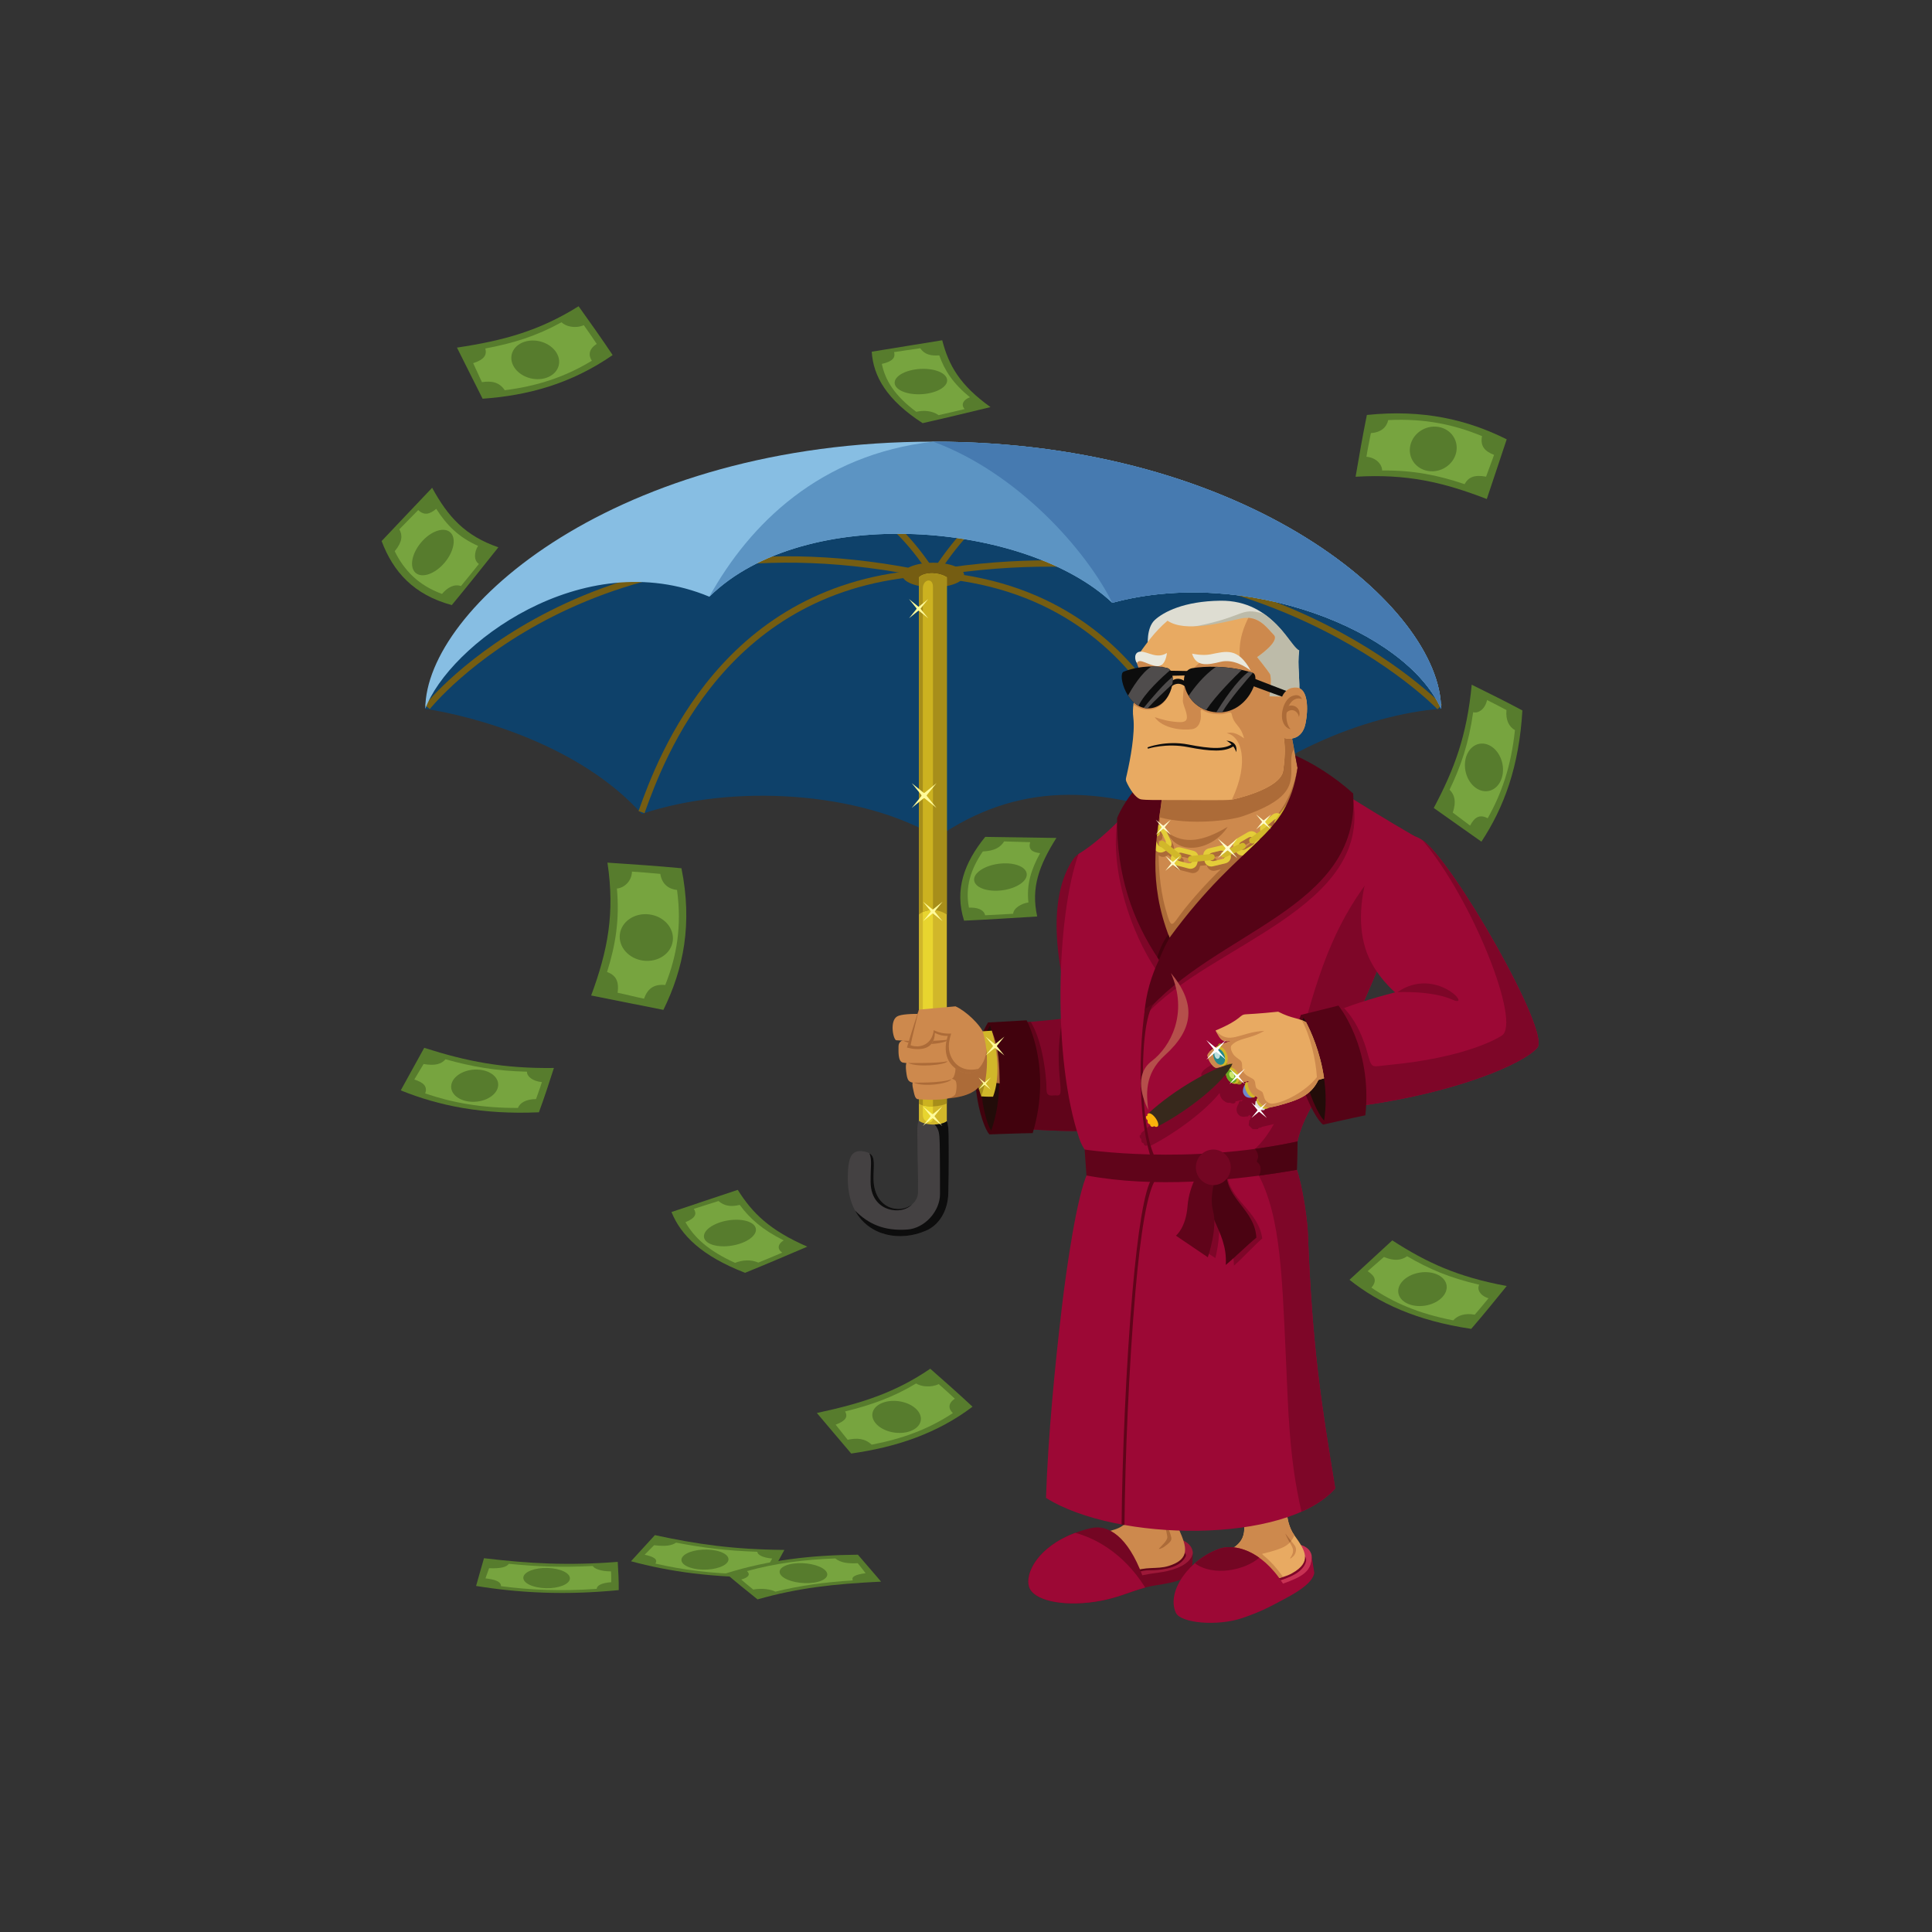 <svg xmlns="http://www.w3.org/2000/svg" xmlns:xlink="http://www.w3.org/1999/xlink" width="1080" zoomAndPan="magnify" viewBox="0 0 810 810" height="1080" preserveAspectRatio="xMidYMid meet" version="1.0"><rect x="0" y="0" width="810" height="810" fill="#333333" stroke="none"/><defs><clipPath id="id1"><path d="M 191 128.395 L 257 128.395 L 257 168 L 191 168 Z M 191 128.395 " clip-rule="nonzero"/></clipPath><clipPath id="id2"><path d="M 159.859 204 L 209 204 L 209 254 L 159.859 254 Z M 159.859 204 " clip-rule="nonzero"/></clipPath></defs><path fill="#9d1838" d="M 500.078 651.301 C 500.078 651.289 500.668 646.363 492.594 644.762 C 484.523 643.16 462.52 652.656 462.52 652.656 L 470.422 665.418 L 491.453 662.129 C 491.453 662.129 498.82 658.672 500.078 651.301 " fill-opacity="1" fill-rule="evenodd"/><path fill="#60041a" d="M 475.949 659.398 C 475.949 659.398 479.059 658.332 481.707 658.332 C 483.695 658.332 486.324 658.25 489.234 657.625 C 492.465 656.938 495.52 655.551 497.043 652.676 C 497.965 650.922 495.051 650.027 492.254 650.027 C 489.453 650.027 474.066 656.141 474.066 656.141 L 475.949 659.398 " fill-opacity="1" fill-rule="evenodd"/><path fill="#cd894d" d="M 494.828 624.441 C 494.828 624.441 490.992 633.785 494.27 641.172 C 497.543 648.562 499.18 653.664 489.969 656.531 C 484.898 658.109 480.402 656.465 474.172 659.176 C 467.938 661.891 462.645 669.676 439.945 664.617 C 439.945 664.617 429.508 663.785 435.66 656.555 C 441.816 649.32 456.465 644.215 466.504 641.504 C 476.543 638.789 474.605 630.531 474.105 624.191 C 473.609 617.855 494.828 624.441 494.828 624.441 " fill-opacity="1" fill-rule="evenodd"/><path fill="#740623" d="M 457.426 640.676 C 464.754 638.953 472.871 644.383 478.922 660.445 C 483.305 659.527 484.332 659.613 487.66 659.023 C 492.848 658.098 499.125 655.793 500.078 651.301 L 499.793 658.156 C 497.66 663.098 489.312 663.797 483.355 664.863 C 475.449 666.281 469.555 670.016 458.988 671.555 C 445.172 673.57 433.234 670.945 431.438 665.258 C 429.496 659.117 436.363 645.633 457.426 640.676 " fill-opacity="1" fill-rule="evenodd"/><path fill="#ac6b38" d="M 486.133 649.016 C 487.203 647.793 489.602 645.805 489.398 644.223 C 489.195 642.637 488.223 639.477 488.328 636.926 C 488.43 634.375 488.941 638.004 489.602 640.09 C 490.266 642.18 491.336 644.422 491.078 645.391 C 490.828 646.359 490.266 646.82 488.383 648.297 C 487.07 649.324 485.273 649.773 486.133 649.016 " fill-opacity="1" fill-rule="evenodd"/><path fill="#c73153" d="M 549.891 652.094 C 549.891 652.082 549.445 647.137 541.215 647.25 C 532.984 647.363 513.793 660.863 513.793 660.863 L 524.18 671.703 L 543.707 664.477 C 543.707 664.477 550.844 658.512 549.891 652.094 " fill-opacity="1" fill-rule="evenodd"/><path fill="#7e0628" d="M 533.117 663.605 C 535.969 662.84 542.246 661.262 545.41 658.148 C 548.574 655.035 548.441 651.297 544.211 652.012 C 539.984 652.723 529.645 661.539 529.645 661.539 L 533.117 663.605 " fill-opacity="1" fill-rule="evenodd"/><path fill="#e8aa62" d="M 539.754 627.223 C 539.754 627.223 537.949 637.16 542.691 643.703 C 547.434 650.254 550.094 654.898 541.676 659.621 C 537.043 662.219 532.305 661.539 526.773 665.492 C 521.242 669.445 516.5 673.508 502.504 674.188 C 502.504 674.188 492.121 675.539 496.637 667.188 C 501.148 658.836 506.344 654.543 515.602 649.801 C 524.855 645.059 521.242 637.383 519.438 631.289 C 517.633 625.195 539.754 627.223 539.754 627.223 " fill-opacity="1" fill-rule="evenodd"/><path fill="#cd894d" d="M 539.754 627.223 C 539.754 627.223 537.949 637.16 542.691 643.703 C 540.695 647.805 538.84 649.109 529.406 651.387 C 528.277 651.652 532.047 652.801 537.922 661.156 C 534.453 662.188 530.828 662.598 526.773 665.492 C 521.242 669.445 516.5 673.508 502.504 674.188 C 502.504 674.188 492.121 675.539 496.637 667.188 C 501.148 658.836 506.344 654.543 515.602 649.801 C 524.855 645.059 521.242 637.383 519.438 631.289 C 517.633 625.195 539.754 627.223 539.754 627.223 " fill-opacity="1" fill-rule="evenodd"/><path fill="#9c0835" d="M 511.379 649.27 C 517.246 647.273 528.66 649.496 537.918 663.949 C 545.711 661.125 550.285 658.867 549.891 652.094 L 551.02 659.434 C 550.418 663.164 545.34 666.727 539.172 670.02 C 532.09 673.809 528.719 675.695 520.758 678.398 C 510.398 681.906 494.965 680.523 492.977 676.148 C 488.84 667.027 498.926 653.516 511.379 649.27 " fill-opacity="1" fill-rule="evenodd"/><path fill="#9c0835" d="M 455.953 491.836 C 451.531 501.332 447.25 530.594 445.145 548.441 C 442.363 571.949 439.398 601.977 438.539 627.996 C 467.953 646.559 539.199 647.508 559.805 624.039 C 553.883 587.891 550.207 565.305 548.328 517.086 C 547.996 508.648 544.809 490.891 542.801 488.727 C 539.117 484.766 515.508 492.121 455.953 491.836 " fill-opacity="1" fill-rule="evenodd"/><path fill="#0e416a" d="M 391.242 220.863 C 508.816 220.863 604.168 255.031 604.168 297.16 C 572.891 299.426 527.828 317.625 504.676 345.98 C 460.395 327.867 425.613 328.602 392.965 351.062 C 360.895 331.867 307.344 328.371 269.059 341.254 C 242.996 312.102 198.266 300.203 178.312 297.16 C 178.312 255.031 273.664 220.863 391.242 220.863 " fill-opacity="1" fill-rule="evenodd"/><path fill="#755d12" d="M 267.699 340.039 C 271.91 328.254 280.746 304.262 299.25 282.523 C 317.785 260.742 345.969 241.293 388.793 238.754 L 388.953 241.414 C 347 243.898 319.406 262.934 301.27 284.246 C 283.102 305.594 274.371 329.293 270.215 340.938 L 267.699 340.039 " fill-opacity="1" fill-rule="nonzero"/><path fill="#755d12" d="M 178.125 295.578 C 178.328 295.332 247.238 209.043 390.266 239.895 L 389.715 242.504 C 248.285 211.996 180.391 297.023 180.191 297.27 L 178.125 295.578 " fill-opacity="1" fill-rule="nonzero"/><path fill="#755d12" d="M 504.129 345.164 C 504.09 344.895 489.781 251.355 394.332 242.523 L 394.574 239.875 C 492.102 248.895 506.715 344.461 506.758 344.738 L 504.129 345.164 " fill-opacity="1" fill-rule="nonzero"/><path fill="#755d12" d="M 602.66 297.355 C 602.441 297.133 528.395 219.754 392.43 241.398 L 392.012 238.77 C 529.348 216.906 604.336 295.266 604.559 295.492 L 602.66 297.355 " fill-opacity="1" fill-rule="nonzero"/><path fill="#755d12" d="M 297.223 245.348 C 298.922 238.391 304.098 229.25 311.664 221.582 C 317.914 215.238 325.816 209.863 334.762 207.488 C 343.766 205.102 353.793 205.75 364.223 211.488 C 373.398 216.531 382.879 225.539 392.219 239.918 L 389.992 241.367 C 380.906 227.387 371.758 218.672 362.938 213.82 C 353.184 208.453 343.828 207.84 335.441 210.066 C 327 212.301 319.508 217.41 313.559 223.449 C 306.336 230.773 301.406 239.426 299.809 245.977 L 297.223 245.348 " fill-opacity="1" fill-rule="nonzero"/><path fill="#755d12" d="M 465.121 248.535 C 464.566 240.066 460.766 229.156 454.367 220.906 C 450.602 216.047 445.941 212.129 440.539 210.234 C 435.184 208.359 429.047 208.469 422.262 211.613 C 413.441 215.703 403.539 224.875 392.824 241.367 L 390.594 239.918 C 401.613 222.957 411.898 213.477 421.148 209.195 C 428.625 205.727 435.434 205.629 441.414 207.723 C 447.344 209.801 452.41 214.039 456.473 219.277 C 463.195 227.953 467.199 239.438 467.777 248.367 L 465.121 248.535 " fill-opacity="1" fill-rule="nonzero"/><path fill="#7e0628" d="M 463.172 355.262 C 463.172 355.262 453.246 355.113 449.859 360.348 C 446.398 365.691 436.562 382.324 449.391 426.664 C 433.078 428.555 422.617 429.18 415.371 429.457 C 414.996 443.59 416.715 458.277 417.461 472.406 C 451.016 475.289 469.098 474.824 492.895 470.453 C 492.895 470.453 512.137 374.516 496.52 363.355 C 480.906 352.203 471.141 352.48 463.172 355.262 " fill-opacity="1" fill-rule="evenodd"/><path fill="#60041a" d="M 421.406 457.047 C 421.816 462.75 419.613 466.602 417.461 472.406 C 451.016 475.289 469.098 474.824 492.895 470.453 C 492.895 470.453 494.086 464.512 495.637 455.418 C 483.391 456.844 448.66 413.578 446.266 423.508 C 440.547 447.211 447.332 459.449 443.336 459.285 C 442.508 459.191 441.805 459.27 441.105 459.301 C 438.152 459.426 438.902 457.148 438.641 453.645 C 438.109 446.621 436.488 435.664 432.148 428.41 L 429.852 428.602 L 433.266 458.684 C 429.355 458.312 425.422 457.777 421.406 457.047 " fill-opacity="1" fill-rule="evenodd"/><path fill="#9c0835" d="M 541.398 318.734 C 541.398 318.734 571.234 337.977 592.984 350.527 C 591.031 381.758 569.836 423.586 562.312 441.152 C 554.797 458.688 543.066 469.016 543.098 486.91 C 507.863 491.648 476 489.977 459.082 486.352 C 456.273 484.461 453.855 481.324 452.574 477.574 C 441.137 444.109 442.895 384.383 452.172 358.055 C 470.016 346.902 483.402 325.988 494.836 319.297 C 502.363 313.715 527.18 310.652 541.398 318.734 " fill-opacity="1" fill-rule="evenodd"/><path fill="#7e0628" d="M 542.723 446.383 C 552.34 406.652 559.523 388.449 573.465 369.488 C 580.301 361.297 591.301 364.172 589.488 371.379 C 582.695 398.324 568.25 427.293 562.312 441.152 C 554.797 458.688 543.066 469.016 543.098 486.91 C 536.488 487.797 529.441 483.719 523.152 484.188 C 536.152 474.68 540.352 456.168 542.723 446.383 " fill-opacity="1" fill-rule="evenodd"/><path fill="#e4cd39" d="M 543.914 331.859 C 543.27 331.484 542.352 331.863 541.871 332.691 L 540.195 335.574 C 539.711 336.402 539.844 337.391 540.48 337.762 L 541.262 338.211 C 541.902 338.586 542.82 338.211 543.305 337.383 L 544.977 334.496 C 545.461 333.668 545.332 332.684 544.688 332.309 Z M 544.594 329.668 L 546.258 330.637 C 547.633 331.43 548.105 333.207 547.309 334.586 L 544.531 339.359 C 543.73 340.73 541.953 341.203 540.582 340.406 L 538.914 339.441 C 537.543 338.641 537.07 336.863 537.867 335.488 L 540.641 330.711 C 541.441 329.34 543.219 328.867 544.594 329.668 " fill-opacity="1" fill-rule="evenodd"/><path fill="#cd894d" d="M 540.238 301.738 C 541.496 308.477 542.75 315.211 544.004 321.945 C 539.398 352.195 521.48 350.598 490.336 393.133 C 478.406 362.785 488.223 340.879 487.559 326.41 C 487.422 319.16 525.883 300.762 531.18 300.762 C 536.477 300.762 540.238 301.738 540.238 301.738 " fill-opacity="1" fill-rule="evenodd"/><path fill="#ac6b38" d="M 534.16 348.406 C 534.574 348.988 534.434 349.805 533.852 350.219 L 532.852 350.93 C 533.379 351.234 534.172 351.117 534.785 350.59 L 537.316 348.418 C 537.871 347.941 538.125 347.262 537.992 346.719 L 537.66 347.16 C 537.23 347.734 536.41 347.852 535.836 347.418 C 535.27 346.988 535.152 346.172 535.582 345.602 L 535.852 345.238 C 535.551 345.309 535.246 345.461 534.98 345.691 L 532.445 347.863 C 532.289 347.996 532.156 348.148 532.051 348.305 L 532.344 348.098 C 532.926 347.684 533.746 347.82 534.16 348.406 Z M 514.426 361.332 C 513.828 361.484 513.184 361.188 512.922 360.605 C 512.629 359.953 512.922 359.18 513.574 358.887 L 513.969 358.707 C 513.586 358.461 513.043 358.371 512.484 358.5 L 509.242 359.281 C 508.793 359.387 508.414 359.625 508.16 359.922 L 508.867 359.855 C 509.582 359.785 510.219 360.312 510.285 361.027 C 510.355 361.738 509.832 362.375 509.121 362.445 L 508.492 362.504 C 508.883 362.801 509.477 362.922 510.082 362.777 L 513.328 361.996 C 513.789 361.891 514.176 361.641 514.426 361.332 Z M 523.191 355.965 C 523.488 356.617 523.195 357.391 522.543 357.684 L 521.754 358.043 C 522.191 358.16 522.73 358.086 523.215 357.809 L 526.102 356.129 C 526.547 355.871 526.867 355.48 527.004 355.082 L 526.781 355.234 C 526.199 355.648 525.383 355.512 524.969 354.93 C 524.555 354.344 524.691 353.531 525.273 353.117 L 525.746 352.781 C 525.312 352.668 524.781 352.742 524.301 353.023 L 521.414 354.695 C 520.961 354.957 520.648 355.344 520.512 355.75 L 521.473 355.316 C 522.125 355.02 522.898 355.312 523.191 355.965 Z M 487.688 356.824 L 487.398 356.594 C 486.836 356.152 486.738 355.332 487.184 354.77 C 487.621 354.207 488.445 354.105 489.004 354.551 L 489.805 355.176 C 489.816 354.859 489.75 354.508 489.586 354.176 L 488.133 351.176 C 487.91 350.719 487.555 350.379 487.172 350.207 L 487.312 350.855 C 487.461 351.559 487.012 352.254 486.312 352.406 C 485.613 352.555 484.918 352.102 484.77 351.406 L 484.754 351.324 C 484.621 351.742 484.66 352.262 484.898 352.746 L 486.355 355.75 C 486.648 356.352 487.172 356.75 487.688 356.824 Z M 496.039 361.734 C 495.672 362.207 495.027 362.352 494.5 362.125 C 494.738 362.461 495.141 362.738 495.629 362.867 L 498.859 363.703 C 499.59 363.898 500.312 363.691 500.676 363.25 L 500.484 363.266 C 499.773 363.332 499.137 362.805 499.066 362.094 C 499 361.383 499.527 360.742 500.242 360.676 L 500.59 360.645 C 500.363 360.453 500.082 360.309 499.762 360.227 L 496.531 359.387 C 496.074 359.266 495.617 359.305 495.25 359.461 L 495.82 359.906 C 496.387 360.352 496.48 361.168 496.039 361.734 Z M 489.816 358.492 L 488.848 358.965 C 487.418 359.66 485.676 359.059 484.984 357.629 L 482.57 352.66 C 481.875 351.234 482.477 349.492 483.906 348.801 L 484.18 348.664 L 482.949 342.93 C 482.801 342.227 483.246 341.531 483.945 341.379 C 484.648 341.23 485.344 341.68 485.492 342.379 L 486.629 347.684 C 487.797 347.574 488.965 348.184 489.504 349.297 L 491.914 354.262 C 492.32 355.102 492.285 356.043 491.895 356.82 L 493.23 357.871 C 493.93 357.18 494.973 356.859 495.992 357.121 L 501.336 358.512 C 502.309 358.766 503.039 359.488 503.344 360.379 L 505.488 360.18 C 505.566 358.941 506.438 357.84 507.703 357.539 L 513.07 356.25 C 514.359 355.941 515.66 356.559 516.273 357.664 L 518.125 356.824 C 517.738 355.566 518.254 354.152 519.438 353.465 L 524.211 350.695 C 525.426 349.992 526.949 350.277 527.836 351.297 L 529.434 350.164 C 529.055 349.07 529.352 347.809 530.277 347.016 L 534.469 343.418 C 535.348 342.668 536.555 342.535 537.547 342.98 L 540.789 338.668 C 541.219 338.098 542.039 337.98 542.605 338.406 L 542.605 338.41 C 543.18 338.836 543.297 339.656 542.867 340.23 L 539.445 344.785 L 539.797 345.195 C 540.832 346.398 540.691 348.234 539.488 349.27 L 535.293 352.863 C 534.09 353.898 532.254 353.754 531.219 352.551 L 530.973 352.262 L 529.191 353.523 C 529.898 354.883 529.414 356.582 528.078 357.359 L 523.305 360.133 C 521.941 360.922 520.18 360.465 519.371 359.117 L 516.988 360.195 L 517 360.258 C 517.375 361.805 516.414 363.371 514.871 363.742 L 509.496 365.031 C 507.953 365.402 506.383 364.441 506.012 362.898 L 505.98 362.742 L 503.152 363.012 L 502.922 363.898 C 502.523 365.438 500.938 366.367 499.402 365.973 L 494.051 364.582 C 492.52 364.18 491.586 362.598 491.988 361.059 L 492.172 360.348 L 489.816 358.492 " fill-opacity="1" fill-rule="evenodd"/><path fill="#ac6b38" d="M 486.695 339.922 C 486.695 339.922 483.57 362.809 488.602 380.832 C 491.391 390.832 491.047 388.035 496.707 380.992 C 501.832 374.625 510.336 364.984 521.18 356.145 C 539.441 341.246 541.941 331.293 544.031 322.168 L 558.723 339.512 L 489.758 400.32 L 482.617 381.953 L 478.328 341.957 L 486.695 339.922 " fill-opacity="1" fill-rule="evenodd"/><path fill="#e4cd39" d="M 488.133 354.52 C 488.801 354.199 489 353.223 488.582 352.363 L 487.129 349.359 C 486.707 348.5 485.82 348.055 485.148 348.383 L 484.344 348.773 C 483.672 349.098 483.473 350.07 483.891 350.934 L 485.352 353.934 C 485.77 354.797 486.656 355.234 487.324 354.914 Z M 489.57 356.309 L 487.84 357.152 C 486.414 357.844 484.672 357.242 483.98 355.812 L 481.566 350.848 C 480.871 349.418 481.473 347.68 482.902 346.984 L 484.637 346.145 C 486.066 345.449 487.801 346.051 488.496 347.48 L 490.906 352.449 C 491.602 353.875 491.004 355.617 489.57 356.309 " fill-opacity="1" fill-rule="evenodd"/><path fill="#d1b72a" d="M 485.309 350.59 C 484.605 350.734 483.91 350.289 483.762 349.59 L 481.941 341.113 C 481.793 340.414 482.242 339.715 482.941 339.566 C 483.641 339.414 484.34 339.867 484.484 340.566 L 486.305 349.043 C 486.457 349.746 486.008 350.438 485.309 350.59 " fill-opacity="1" fill-rule="evenodd"/><path fill="#e4cd39" d="M 536.176 343.766 C 535.691 343.199 534.699 343.25 533.973 343.879 L 531.441 346.047 C 530.715 346.672 530.508 347.645 530.992 348.207 L 531.578 348.887 C 532.059 349.453 533.051 349.402 533.777 348.773 L 536.312 346.605 C 537.039 345.98 537.242 345.012 536.762 344.445 Z M 537.539 341.914 L 538.793 343.379 C 539.824 344.582 539.688 346.418 538.48 347.453 L 534.289 351.051 C 533.082 352.082 531.25 351.941 530.215 350.734 L 528.961 349.273 C 527.926 348.066 528.066 346.23 529.273 345.199 L 533.465 341.602 C 534.676 340.57 536.504 340.711 537.539 341.914 " fill-opacity="1" fill-rule="evenodd"/><path fill="#d1b72a" d="M 541.602 336.594 L 541.602 336.598 C 542.176 337.023 542.293 337.844 541.863 338.414 L 536.652 345.344 C 536.227 345.918 535.406 346.035 534.832 345.605 C 534.262 345.18 534.145 344.359 534.574 343.785 L 539.785 336.852 C 540.211 336.281 541.031 336.164 541.602 336.594 " fill-opacity="1" fill-rule="evenodd"/><path fill="#e4cd39" d="M 525.477 351.496 C 525.105 350.855 524.125 350.723 523.293 351.207 L 520.406 352.883 C 519.578 353.363 519.203 354.281 519.574 354.922 L 520.023 355.699 C 520.398 356.34 521.379 356.473 522.211 355.988 L 525.098 354.316 C 525.926 353.836 526.301 352.914 525.93 352.273 Z M 527.156 349.93 L 528.121 351.594 C 528.918 352.969 528.449 354.746 527.07 355.547 L 522.297 358.316 C 520.926 359.113 519.148 358.645 518.348 357.27 L 517.383 355.605 C 516.582 354.227 517.055 352.449 518.43 351.652 L 523.207 348.879 C 524.578 348.086 526.355 348.551 527.156 349.93 " fill-opacity="1" fill-rule="evenodd"/><path fill="#d1b72a" d="M 533.152 346.59 C 533.566 347.172 533.426 347.988 532.848 348.402 L 525.773 353.422 C 525.195 353.836 524.379 353.695 523.961 353.117 C 523.547 352.531 523.684 351.715 524.27 351.301 L 531.34 346.281 C 531.922 345.867 532.738 346.004 533.152 346.59 " fill-opacity="1" fill-rule="evenodd"/><path fill="#e4cd39" d="M 500.109 360.152 C 500.293 359.434 499.684 358.652 498.758 358.41 L 495.527 357.574 C 494.602 357.332 493.684 357.719 493.5 358.438 L 493.273 359.309 C 493.086 360.023 493.695 360.809 494.625 361.055 L 497.855 361.891 C 498.781 362.133 499.695 361.742 499.883 361.023 Z M 502.398 360.219 L 501.918 362.086 C 501.516 363.621 499.934 364.555 498.395 364.156 L 493.051 362.766 C 491.512 362.367 490.578 360.781 490.98 359.242 L 491.465 357.375 C 491.863 355.844 493.445 354.91 494.984 355.309 L 500.328 356.695 C 501.867 357.098 502.801 358.68 502.398 360.219 " fill-opacity="1" fill-rule="evenodd"/><path fill="#e4cd39" d="M 513.492 357.594 C 513.316 356.871 512.414 356.465 511.48 356.688 L 508.238 357.465 C 507.305 357.691 506.68 358.465 506.855 359.184 L 507.066 360.059 C 507.238 360.777 508.141 361.188 509.078 360.961 L 512.32 360.184 C 513.25 359.961 513.875 359.188 513.703 358.465 Z M 515.547 356.57 L 516 358.441 C 516.367 359.992 515.41 361.559 513.863 361.926 L 508.492 363.215 C 506.945 363.586 505.383 362.625 505.008 361.078 L 504.559 359.203 C 504.188 357.66 505.152 356.094 506.695 355.719 L 512.062 354.434 C 513.609 354.066 515.18 355.027 515.547 356.57 " fill-opacity="1" fill-rule="evenodd"/><path fill="#d1b72a" d="M 509.281 359.211 C 509.348 359.922 508.824 360.559 508.113 360.629 L 499.48 361.449 C 498.77 361.516 498.129 360.988 498.062 360.277 C 497.996 359.566 498.523 358.93 499.234 358.863 L 507.863 358.043 C 508.574 357.969 509.215 358.496 509.281 359.211 " fill-opacity="1" fill-rule="evenodd"/><path fill="#d1b72a" d="M 522.188 354.148 C 522.48 354.801 522.191 355.574 521.539 355.867 L 513.641 359.438 C 512.988 359.734 512.215 359.441 511.918 358.789 C 511.625 358.137 511.914 357.363 512.566 357.07 L 520.465 353.5 C 521.117 353.203 521.891 353.496 522.188 354.148 " fill-opacity="1" fill-rule="evenodd"/><path fill="#d1b72a" d="M 495.035 359.918 C 494.594 360.484 493.773 360.582 493.211 360.137 L 486.391 354.781 C 485.832 354.336 485.73 353.516 486.176 352.953 C 486.617 352.391 487.438 352.293 488 352.734 L 494.816 358.094 C 495.379 358.535 495.48 359.355 495.035 359.918 " fill-opacity="1" fill-rule="evenodd"/><path fill="#7e0628" d="M 545.66 633.793 C 551.5 631.203 556.359 627.961 559.805 624.039 C 553.883 587.891 550.207 565.305 548.328 517.086 C 547.996 508.648 544.809 490.891 542.801 488.727 C 541.188 486.996 535.766 487.426 525.184 488.438 C 536.73 506.09 537.371 531.285 539.141 569.828 C 540.098 590.742 540.422 611.375 545.66 633.793 " fill-opacity="1" fill-rule="evenodd"/><path fill="#7e0628" d="M 510.988 511.895 C 513.895 517.562 517.188 522.926 517.344 530.637 C 521.32 527.109 525.23 522.742 529.207 519.215 C 527.598 507.516 515.32 503.129 514.391 492.035 C 514.02 487.547 508.93 490.059 507.383 490.934 L 503.859 489.383 C 503.859 489.383 499.18 496.773 499.254 505.969 C 499.324 515.168 495.41 518.375 495.41 518.375 L 509.551 527.434 C 509.551 527.434 511.793 518.848 510.988 511.895 " fill-opacity="1" fill-rule="evenodd"/><path fill="#7e0628" d="M 543.336 317.168 C 550.664 320.496 558.68 326.914 567.125 334.52 C 575.754 380.988 507 396.051 480.285 425.664 C 481.664 417.227 482.027 413.746 485.094 407.289 C 473.941 390.836 465.207 364.379 468.547 343.734 C 469.262 342.352 471.121 338.062 478.965 330.152 C 480.855 327.809 484.859 336.426 484.734 337.332 C 482.863 351.18 479.457 371.047 490.336 394.969 C 521.48 359.988 542.461 352.195 545.023 321.945 L 543.336 317.168 " fill-opacity="1" fill-rule="evenodd"/><path fill="#550316" d="M 543.023 316.703 C 550.359 320.035 558.883 325.078 567.328 332.676 C 570.449 381.195 509.246 390.34 479.777 425.258 C 480.332 416.617 482.844 408.848 485.91 402.391 C 474.758 385.941 468.062 366.699 468.344 343 C 468.344 343 471.219 335.309 479.066 327.395 C 480.445 325.695 481.848 324.629 483.289 323.23 C 484.73 321.832 488.203 322.219 487.574 327.258 C 487.508 329.855 487.191 334.301 486.777 337.332 C 484.902 351.18 481.09 369.617 490.336 393.133 C 521.48 350.598 539.398 352.195 544.004 321.945 L 543.023 316.703 " fill-opacity="1" fill-rule="evenodd"/><path fill="#ac6b38" d="M 542.535 314.066 C 540.793 316.25 541.48 320.992 541.406 323.789 C 541.246 329.891 539.828 335.793 520.758 342.289 C 515.965 343.914 498.961 346.152 486.027 342.633 C 486.895 336.555 487.738 331.246 487.566 326.672 C 487.562 326.586 487.562 326.496 487.559 326.41 C 487.422 319.16 525.883 300.762 531.18 300.762 C 536.477 300.762 540.238 301.738 540.238 301.738 L 542.535 314.066 " fill-opacity="1" fill-rule="evenodd"/><path fill="#7e0628" d="M 544.961 436.539 L 544.957 436.539 C 544.348 436.16 543.75 435.883 543.141 435.648 C 540.68 434.707 538.031 434.574 533.234 432.102 C 531.824 432.293 524.641 432.949 519.824 433.191 C 516.621 433.352 518.734 435.055 506.992 439.992 C 509.203 443.891 509.566 445.332 514.711 444.031 C 515.141 443.926 515.605 443.797 516.102 443.652 C 515.707 443.762 515.238 443.887 514.711 444.031 C 513.25 444.441 511.383 445.012 509.582 445.75 C 509.508 445.676 508.59 444.766 507.984 446.102 C 507.918 446.254 507.859 446.402 507.809 446.555 C 505.949 447.5 504.363 448.668 503.691 450.078 C 503.172 451.172 505.707 455.785 507.402 455.605 L 507.473 455.598 L 507.488 455.59 L 507.539 455.586 L 507.578 455.582 L 507.609 455.578 L 507.664 455.57 L 507.676 455.57 L 507.746 455.562 L 507.754 455.562 L 507.82 455.555 L 507.844 455.551 L 507.887 455.547 L 507.957 455.535 L 508.02 455.523 L 508.027 455.523 L 508.094 455.516 L 508.105 455.512 L 508.195 455.5 L 508.238 455.496 L 508.281 455.488 L 508.305 455.484 L 508.375 455.469 L 508.445 455.461 L 508.461 455.457 L 508.512 455.449 L 508.586 455.438 L 508.637 455.43 L 508.656 455.426 L 508.727 455.41 L 508.73 455.41 L 508.797 455.398 L 508.867 455.383 L 508.91 455.379 L 508.941 455.371 L 509.004 455.359 L 509.012 455.359 L 509.082 455.34 L 509.09 455.34 L 509.152 455.328 L 509.184 455.324 L 509.223 455.316 L 509.273 455.305 L 509.301 455.301 L 509.367 455.281 L 509.371 455.281 L 509.395 455.277 C 500.559 458.594 487.727 466.508 478.762 474.773 L 478.766 474.781 C 478.762 474.789 478.75 474.793 478.742 474.797 C 477.945 475.219 478.852 475.754 478.059 475.828 C 477.633 475.867 477.789 477.18 478.324 477.402 C 478.707 477.559 478.305 478.359 478.727 478.938 C 479.004 479.32 479.555 479.086 479.629 479.816 C 479.68 480.285 480.641 480.613 481.035 480.184 C 481.328 479.859 481.75 480.785 482.688 480.242 C 482.699 480.23 482.707 480.223 482.715 480.219 C 493.125 474.883 505.465 465.629 511.328 458.246 C 511.344 458.363 511.359 458.48 511.391 458.598 C 511.441 459.113 511.621 459.668 511.922 460.199 C 512.273 460.816 512.73 461.297 513.219 461.602 C 514.02 462.254 514.918 462.531 515.656 462.293 C 517.203 463.086 518.043 462.41 518.004 461.777 L 518.043 461.77 L 518.055 461.766 L 518.109 461.75 L 518.121 461.746 L 518.16 461.738 L 518.203 461.73 L 518.215 461.727 L 518.266 461.715 L 518.285 461.711 L 518.32 461.703 L 518.363 461.688 L 518.375 461.688 L 518.422 461.676 L 518.449 461.672 L 518.531 461.652 L 518.586 461.641 L 518.617 461.629 L 518.641 461.625 L 518.695 461.613 L 518.699 461.613 L 518.785 461.594 L 518.805 461.59 L 518.859 461.578 L 518.867 461.57 L 518.914 461.562 L 518.949 461.551 L 519.027 461.535 L 519.039 461.535 L 519.082 461.523 L 519.121 461.512 L 519.129 461.508 L 519.184 461.496 L 519.207 461.492 L 519.242 461.484 L 519.289 461.477 L 519.293 461.473 L 519.348 461.461 L 519.371 461.453 L 519.402 461.445 L 519.453 461.438 L 519.457 461.434 L 519.512 461.422 L 519.562 461.414 L 519.617 461.402 L 519.664 461.387 L 519.699 461.383 L 519.719 461.375 L 519.77 461.367 L 519.777 461.367 L 519.82 461.355 L 519.855 461.352 L 519.875 461.348 L 519.922 461.332 L 519.934 461.332 L 520.008 461.316 L 520.02 461.312 L 520.07 461.305 L 520.082 461.301 L 520.117 461.297 L 520.16 461.289 L 520.168 461.285 L 520.215 461.273 L 520.23 461.273 L 520.258 461.266 L 520.301 461.258 L 520.305 461.258 L 520.352 461.25 L 520.371 461.25 L 520.43 461.238 L 520.438 461.238 L 520.48 461.23 L 520.508 461.227 L 520.523 461.223 L 520.566 461.215 L 520.57 461.215 L 520.625 461.207 L 520.633 461.207 L 520.645 461.203 L 520.688 461.199 L 520.691 461.199 L 520.734 461.191 L 520.758 461.191 L 520.793 461.188 L 520.805 461.184 L 520.828 461.184 L 520.859 461.18 L 520.898 461.18 L 520.914 461.176 L 520.957 461.176 L 520.992 461.172 L 521.047 461.172 C 520.875 461.367 520.664 461.562 520.465 461.766 C 520.465 461.766 519.688 461.18 519.398 462.238 C 519.359 462.387 519.332 462.539 519.309 462.684 C 518.816 463.449 517.914 465.219 518.855 466.809 C 519.891 468.57 521.859 468.238 522.469 468.082 C 523.199 468.238 523.582 467.852 523.566 467.484 C 523.539 467.477 523.512 467.469 523.484 467.461 C 524.16 467.57 524.637 467.992 524.59 468.395 C 524.586 468.344 524.582 468.289 524.582 468.238 C 524.285 468.602 524.168 469.016 524.191 469.441 L 523.77 469.629 L 523.512 471.777 L 525.199 473.395 L 527.391 473.379 C 527.562 473.137 527.664 472.988 527.781 472.824 C 528.305 472.859 528.801 472.734 529.215 472.391 L 529.203 472.391 L 529.246 472.383 C 530.547 472.148 531.23 471.906 533.172 471.5 C 541.516 469.191 546.906 467.395 550.113 460.723 C 551.027 460.445 551.801 460.219 552.48 460.031 C 552.453 459.859 552.43 459.688 552.406 459.516 C 552.379 459.344 552.352 459.172 552.324 459 C 552.301 458.828 552.27 458.66 552.242 458.488 C 552.215 458.324 552.188 458.152 552.156 457.984 C 552.129 457.816 552.098 457.648 552.07 457.48 C 552.035 457.316 552.008 457.148 551.973 456.984 C 551.945 456.816 551.914 456.652 551.883 456.488 C 551.848 456.324 551.816 456.16 551.781 455.996 C 551.754 455.836 551.719 455.672 551.684 455.512 C 551.648 455.348 551.613 455.188 551.582 455.027 C 551.547 454.867 551.508 454.707 551.477 454.547 C 551.438 454.387 551.406 454.227 551.367 454.074 C 551.328 453.914 551.293 453.762 551.254 453.602 C 551.223 453.445 551.184 453.293 551.145 453.137 C 551.109 452.98 551.066 452.828 551.027 452.672 C 550.992 452.523 550.953 452.367 550.91 452.219 C 550.875 452.062 550.832 451.91 550.793 451.762 C 550.754 451.609 550.715 451.461 550.672 451.312 C 550.633 451.164 550.594 451.016 550.551 450.871 C 550.512 450.719 550.469 450.574 550.426 450.426 C 550.383 450.285 550.348 450.137 550.301 449.992 C 550.258 449.852 550.219 449.707 550.176 449.562 C 550.133 449.418 550.094 449.277 550.051 449.141 L 550.047 449.133 C 550.004 448.996 549.961 448.855 549.922 448.715 C 549.875 448.574 549.832 448.438 549.789 448.297 L 549.785 448.297 C 549.746 448.16 549.703 448.027 549.656 447.887 C 549.613 447.754 549.57 447.617 549.527 447.484 C 549.48 447.348 549.441 447.215 549.395 447.082 C 549.348 446.949 549.305 446.816 549.258 446.688 L 549.258 446.684 C 549.215 446.555 549.172 446.426 549.125 446.297 C 549.078 446.164 549.039 446.039 548.992 445.91 C 548.945 445.785 548.898 445.656 548.859 445.531 C 548.812 445.406 548.766 445.277 548.719 445.156 C 548.68 445.031 548.633 444.91 548.586 444.789 L 548.586 444.785 C 548.539 444.664 548.496 444.543 548.449 444.422 C 548.406 444.305 548.359 444.184 548.316 444.066 C 548.27 443.945 548.223 443.828 548.18 443.711 L 548.043 443.367 C 548 443.25 547.953 443.137 547.91 443.023 C 547.863 442.91 547.82 442.801 547.773 442.691 C 547.73 442.578 547.688 442.469 547.641 442.359 C 547.598 442.25 547.555 442.141 547.508 442.039 C 547.465 441.93 547.418 441.824 547.379 441.719 L 547.242 441.406 C 547.203 441.305 547.156 441.203 547.113 441.102 L 546.984 440.805 L 546.859 440.512 C 546.816 440.41 546.773 440.32 546.73 440.223 L 546.605 439.941 L 546.484 439.672 L 546.484 439.668 C 546.398 439.488 546.32 439.312 546.242 439.141 L 546.121 438.883 L 546.004 438.637 L 545.891 438.395 L 545.777 438.16 L 545.555 437.715 L 545.449 437.5 L 545.344 437.297 L 545.344 437.285 C 545.273 437.152 545.211 437.027 545.145 436.902 L 545.055 436.719 L 544.961 436.539 " fill-opacity="1" fill-rule="evenodd"/><path fill="#60041a" d="M 483.773 420.688 C 479.219 426.512 478.664 447.414 479.531 461.238 C 480.199 471.938 482.043 483.93 486.562 488.777 L 484.254 490.152 C 480.938 482.535 479.207 472.102 478.531 461.297 C 477.664 447.398 478.539 432.871 480.035 422.949 L 483.773 420.688 " fill-opacity="1" fill-rule="nonzero"/><path fill="#4b0312" d="M 506.801 490.875 C 502.48 508.816 514.887 514.848 513.91 530.32 C 518.184 526.789 522.461 522.422 526.734 518.891 C 526.102 507.195 514.191 502.809 514.191 491.711 C 514.191 486.418 506.801 490.875 506.801 490.875 " fill-opacity="1" fill-rule="evenodd"/><path fill="#60041a" d="M 454.746 481.949 C 454.746 481.949 498.008 488.578 544.004 478.543 C 543.934 482.727 543.793 488.227 543.723 490.457 C 515.852 495.289 483.656 498.031 455.504 492.824 L 454.746 481.949 " fill-opacity="1" fill-rule="evenodd"/><path fill="#60041a" d="M 503.879 489.066 C 503.879 489.066 498.582 496.449 497.883 505.652 C 497.188 514.848 493.008 518.055 493.008 518.055 L 506.383 527.113 C 506.383 527.113 510.566 514.988 508.617 507.879 C 506.664 500.77 510.289 491.992 510.289 491.992 L 503.879 489.066 " fill-opacity="1" fill-rule="evenodd"/><path fill="#740623" d="M 508.684 481.957 C 512.727 481.957 516.004 485.297 516.004 489.41 C 516.004 493.531 512.727 496.867 508.684 496.867 C 504.645 496.867 501.371 493.531 501.371 489.41 C 501.371 485.297 504.645 481.957 508.684 481.957 " fill-opacity="1" fill-rule="evenodd"/><path fill="#755d12" d="M 391.25 235.918 C 398.41 235.918 404.211 238.227 404.211 241.074 C 404.211 243.926 398.41 246.234 391.25 246.234 C 384.09 246.234 378.281 243.926 378.281 241.074 C 378.281 238.227 384.09 235.918 391.25 235.918 " fill-opacity="1" fill-rule="evenodd"/><path fill="#9c0835" d="M 574.855 361.961 C 574.855 361.961 583.781 343.832 596.328 352.199 C 608.875 360.562 650.145 432.508 644.566 439.203 C 638.988 445.895 611.105 457.883 571.512 463.461 C 559.523 443.941 556.73 425.258 556.73 425.258 C 566.402 421.352 574.117 418.844 584.895 416.055 C 584.895 416.055 576.691 409.168 573.047 399.406 C 569.164 389.02 569.973 375.332 574.855 361.961 " fill-opacity="1" fill-rule="evenodd"/><path fill="#7e0628" d="M 596.328 352.199 C 608.875 360.562 650.145 432.508 644.566 439.203 C 638.992 445.895 611.105 457.883 571.512 463.461 C 568.141 457.973 565.496 452.547 563.438 447.586 C 565.305 447.543 567.121 447.484 568.898 447.402 L 560.875 423.621 L 563.512 422.633 C 569.281 428.867 571.934 436.332 573.477 442.059 C 575.184 448.387 575.266 447.152 581.953 446.523 C 616.621 443.266 629.621 434.184 629.621 434.184 C 637.934 429.031 617.371 376.953 596.328 352.199 " fill-opacity="1" fill-rule="evenodd"/><path fill="#550316" d="M 545.395 425.508 C 550.645 424.207 555.895 422.906 561.145 421.605 C 561.145 421.605 575.5 439.027 572.434 467.598 C 566.855 468.715 554.734 471.5 554.734 471.5 C 550.969 469.133 538.148 444.738 545.395 425.508 " fill-opacity="1" fill-rule="evenodd"/><path fill="#220c09" d="M 546.512 426.621 C 546.512 426.621 558.637 446.414 555.152 469.828 C 549.297 463.555 541.496 437.215 546.512 426.621 " fill-opacity="1" fill-rule="evenodd"/><path fill="#e8aa62" d="M 547.598 428.59 C 544.492 426.68 541.852 427.23 535.879 424.152 C 534.469 424.344 527.281 425 522.469 425.242 C 519.266 425.402 521.375 427.105 509.633 432.043 C 512.031 436.27 512.25 437.609 518.746 435.703 C 515.656 436.547 508.043 438.535 506.336 442.129 C 505.816 443.223 508.348 447.84 510.039 447.652 C 511.934 447.449 513.719 446.961 516.691 445.969 C 515.879 446.75 514.758 447.668 514.887 448.637 C 515.09 450.176 517.105 454.191 519.305 454.086 C 520 454.059 522.801 453.219 523.684 453.219 C 523.199 453.785 522.367 454.363 522.508 454.977 C 522.852 456.438 524.469 459.645 525.512 459.508 C 526.68 459.352 527.602 460.172 527.094 460.738 C 526.207 461.73 529.777 464.82 531.891 464.434 C 533.184 464.199 533.875 463.957 535.816 463.555 C 544.152 461.242 549.547 459.449 552.754 452.773 C 553.672 452.496 554.441 452.27 555.121 452.082 C 553.547 441.016 549.543 432.309 547.598 428.59 " fill-opacity="1" fill-rule="evenodd"/><path fill="#cd894d" d="M 547.598 428.59 C 546.984 428.211 546.391 427.934 545.785 427.699 C 549.352 434.383 551.641 444.098 552.117 451.609 C 547.289 457.723 538.012 462.504 533.199 462.734 C 532.695 462.758 531.441 462.477 530.52 461.199 C 530.008 460.484 529.836 459.172 529.387 458.117 C 529.035 457.312 527.402 456.969 526.816 456.23 C 526.156 455.398 526.516 454.176 525.949 453.035 C 525.387 451.898 522.859 451.539 521.539 449.75 C 520.152 447.875 521.297 446.27 520.281 444.824 C 519.914 444.293 518.562 443.66 517.543 442.582 C 516.52 441.508 515.48 439.145 516.363 438.23 C 519.488 434.965 523.898 435.828 530.086 432.172 C 519.547 432.75 515.441 438.477 509.633 432.043 C 512.031 436.27 512.25 437.609 518.746 435.703 C 515.656 436.547 508.043 438.535 506.336 442.129 C 505.816 443.223 508.348 447.84 510.039 447.652 C 511.934 447.449 513.719 446.961 516.691 445.969 C 515.879 446.75 514.758 447.668 514.887 448.637 C 515.09 450.176 517.105 454.191 519.305 454.086 C 520 454.059 522.801 453.219 523.684 453.219 C 523.199 453.785 522.367 454.363 522.508 454.977 C 522.852 456.438 524.469 459.645 525.512 459.508 C 526.68 459.352 527.602 460.172 527.094 460.738 C 526.207 461.73 529.777 464.82 531.891 464.434 C 533.184 464.199 533.875 463.957 535.816 463.555 C 544.152 461.242 549.547 459.449 552.754 452.773 C 553.672 452.496 554.441 452.27 555.121 452.082 C 553.547 441.016 549.539 432.309 547.598 428.59 " fill-opacity="1" fill-rule="evenodd"/><path fill="#a78e1a" d="M 514.957 449.562 C 514.957 449.562 514.516 448.148 514.891 446.699 C 515.27 445.258 516.383 446.105 516.383 446.105 C 516.383 446.105 516.121 447.223 516.809 449.074 C 517.504 450.93 519.41 453.855 520.648 453.824 C 520.688 454.477 519.805 455.172 518.164 454.273 C 516.531 453.375 515.352 450.875 514.957 449.562 " fill-opacity="1" fill-rule="evenodd"/><path fill="#d1b72a" d="M 514.887 447.711 C 516.059 447.043 517.84 447.957 518.863 449.75 C 519.887 451.543 519.77 453.539 518.598 454.207 C 517.43 454.875 515.648 453.965 514.621 452.172 C 513.598 450.383 513.719 448.383 514.887 447.711 " fill-opacity="1" fill-rule="evenodd"/><path fill="#69a820" d="M 514.773 448.734 C 515.691 448.207 517.102 448.926 517.91 450.34 C 518.715 451.758 518.625 453.328 517.699 453.859 C 516.777 454.387 515.371 453.668 514.562 452.254 C 513.758 450.836 513.848 449.266 514.773 448.734 " fill-opacity="1" fill-rule="evenodd"/><path fill="#cce86e" d="M 515.777 449.391 C 516.262 449.148 516.953 449.562 517.316 450.305 C 517.684 451.051 517.582 451.848 517.098 452.086 C 516.613 452.324 515.918 451.914 515.555 451.172 C 515.191 450.422 515.289 449.625 515.777 449.391 " fill-opacity="1" fill-rule="evenodd"/><path fill="#a78e1a" d="M 510.211 441.043 C 510.211 441.043 510 439.547 510.629 438.152 C 511.258 436.766 512.227 437.805 512.227 437.805 C 512.227 437.805 511.773 438.883 512.16 440.867 C 512.539 442.852 513.965 446.125 515.219 446.297 C 515.148 446.957 514.141 447.516 512.645 446.332 C 511.148 445.148 510.383 442.434 510.211 441.043 " fill-opacity="1" fill-rule="evenodd"/><path fill="#37291c" d="M 481.402 466.828 C 492.129 456.934 508.398 447.547 516.73 445.93 C 513.402 453.605 497.953 465.816 485.352 472.273 C 483.301 469.449 483.449 469.652 481.402 466.828 " fill-opacity="1" fill-rule="evenodd"/><path fill="#fab20b" d="M 481.387 466.852 C 482.004 466.402 483.391 467.254 484.477 468.762 C 485.566 470.262 485.949 471.844 485.328 472.289 C 484.391 472.836 483.969 471.914 483.68 472.234 C 483.285 472.664 482.32 472.336 482.273 471.867 C 482.199 471.137 481.645 471.371 481.371 470.988 C 480.945 470.41 481.344 469.609 480.965 469.457 C 480.434 469.234 480.27 467.922 480.699 467.879 C 481.492 467.805 480.582 467.27 481.387 466.852 " fill-opacity="1" fill-rule="evenodd"/><path fill="#41020d" d="M 414.219 428.68 C 419.617 428.379 425.02 428.078 430.418 427.773 C 430.418 427.773 441.285 447.562 432.957 475.066 C 427.273 475.125 414.844 475.605 414.844 475.605 C 411.586 472.582 403.523 446.23 414.219 428.68 " fill-opacity="1" fill-rule="evenodd"/><path fill="#220c09" d="M 415.105 429.984 C 415.105 429.984 423.344 451.688 415.566 474.043 C 410.98 466.793 408.207 439.457 415.105 429.984 " fill-opacity="1" fill-rule="evenodd"/><path fill="#a78e1a" d="M 411.398 459.66 C 411.398 459.66 409.371 454.078 409.371 451.5 C 409.371 448.922 416.758 451.012 416.758 451.012 C 416.758 451.012 414.465 457.434 411.398 459.66 " fill-opacity="1" fill-rule="evenodd"/><path fill="#ac6b38" d="M 384.281 460.172 C 384.281 460.172 406.863 463.418 411.465 454.078 C 413.691 453.941 417.875 453.941 419.129 454.219 C 418.965 446.551 418.875 439.723 415.785 432.125 C 415.785 432.125 412.719 432.754 408.676 432.336 C 404.637 431.918 387.074 429.406 387.074 429.406 C 387.074 429.406 383.027 442.75 384.281 460.172 " fill-opacity="1" fill-rule="evenodd"/><path fill="#d1b72a" d="M 385.254 242.062 C 387.902 239.582 393.969 240.023 396.961 242.062 C 396.961 318.324 396.961 397.094 396.961 473.355 C 394.035 474.883 389.297 475.648 385.254 473.355 C 385.254 397.094 385.254 318.324 385.254 242.062 " fill-opacity="1" fill-rule="evenodd"/><path fill="#e8d52f" d="M 391.145 381.559 L 391.145 468.723 C 391.145 471.938 386.902 470.691 386.902 467.477 L 386.902 382.359 C 388.152 381.777 389.625 381.512 391.145 381.559 " fill-opacity="1" fill-rule="evenodd"/><path fill="#a78e1a" d="M 396.961 447.859 C 396.961 453.184 396.961 457.328 396.961 462.648 C 394.281 463.953 388.465 464.52 385.254 462.773 L 385.254 447.859 L 396.961 447.859 " fill-opacity="1" fill-rule="evenodd"/><path fill="#ccb220" d="M 391.145 463.859 C 389.676 463.906 388.191 463.777 386.902 463.422 L 386.902 447.859 L 391.145 447.859 L 391.145 463.859 " fill-opacity="1" fill-rule="evenodd"/><path fill="#cd894d" d="M 383.094 452.863 C 383.094 452.863 382.152 453.57 382.738 456.156 C 383.328 458.742 383.562 460.855 384.973 460.855 C 386.387 460.855 397.594 462.035 400.352 459.043 C 401 458.34 401.48 453.734 400.445 452.93 C 399.723 452.363 398.777 452.102 397.852 452.066 C 394.562 451.949 383.094 452.863 383.094 452.863 " fill-opacity="1" fill-rule="evenodd"/><path fill="#cd894d" d="M 398.504 444.711 L 380.395 445.188 C 380.395 445.188 379.453 445.406 379.922 449.23 C 380.395 453.059 380.746 454.039 384.621 454.039 C 388.496 454.039 398.672 454.074 399.848 451.449 C 401.023 448.824 400.973 445.367 398.504 444.711 " fill-opacity="1" fill-rule="evenodd"/><path fill="#cd894d" d="M 378.582 436.137 C 378.582 436.137 376.715 436.555 376.715 438.629 C 376.715 440.707 376.406 444.965 378.484 445.484 C 380.559 446.008 394.992 446.664 398.52 444.379 C 402.055 442.094 401.613 435.441 397.25 435.652 C 392.887 435.859 383.051 436.137 378.582 436.137 " fill-opacity="1" fill-rule="evenodd"/><path fill="#cd894d" d="M 395.066 425.473 C 395.066 425.473 379.312 424.191 376.09 426.168 C 372.871 428.141 374.535 436.031 375.781 436.137 C 377.027 436.242 395.277 437.316 397.559 436.066 C 399.848 434.82 402.34 426.305 395.066 425.473 " fill-opacity="1" fill-rule="evenodd"/><path fill="#ac6b38" d="M 378.676 436.309 C 378.676 436.309 392.754 436.793 397.629 435.82 C 396.586 437.844 382.996 438.816 378.676 436.309 " fill-opacity="1" fill-rule="evenodd"/><path fill="#cd894d" d="M 412.719 433.902 C 411.238 429.609 404.637 423.645 400.586 421.914 C 395.477 422.379 390.363 422.844 385.254 423.305 C 383.859 428.043 381.629 434.461 380.234 439.199 C 384.973 440.453 391.805 440.594 391.945 433.066 C 394.035 434.039 395.293 434.32 397.383 434.32 C 397.383 434.32 393.328 444.496 402.68 449.102 C 410.18 452.793 415.824 442.926 412.719 433.902 " fill-opacity="1" fill-rule="evenodd"/><path fill="#ac6b38" d="M 380.699 445.648 C 380.699 445.648 392.402 445.926 397.285 444.949 C 396.305 446.484 384.949 447.668 380.699 445.648 " fill-opacity="1" fill-rule="evenodd"/><path fill="#ac6b38" d="M 382.996 453.867 C 382.996 453.867 394.285 454.219 398.887 452.477 C 397.91 454.359 387.246 455.891 382.996 453.867 " fill-opacity="1" fill-rule="evenodd"/><path fill="#ac6b38" d="M 398.777 433.34 C 395.195 433.457 393.191 432.703 391.453 431.914 C 390.891 437.684 385.879 439.746 381.77 438.219 C 382.117 436.023 385.129 424.09 385.254 423.312 C 382.449 431.551 381.066 436.562 380.234 439.199 C 384.973 440.453 391.805 440.594 391.945 433.066 C 394.035 434.039 395.293 434.32 397.383 434.32 C 397.383 434.32 393.289 444.602 402.645 449.207 C 405.57 450.648 408.324 450.09 410.277 448.078 C 403.156 449.797 399.211 445.562 398.113 441.23 C 397.258 437.863 398.441 434.523 398.777 433.34 " fill-opacity="1" fill-rule="evenodd"/><path fill="#87bee3" d="M 391.242 185.164 C 523.875 185.164 604.168 255.031 604.168 297.16 C 589.219 263.953 521.652 237.691 466.336 252.723 C 430.27 218.734 337.367 210.789 297.398 250.172 C 244.062 227.945 188.09 270.738 178.312 297.16 C 178.312 255.031 258.605 185.164 391.242 185.164 " fill-opacity="1" fill-rule="evenodd"/><path fill="#5c94c3" d="M 391.242 185.164 C 523.875 185.164 604.168 255.031 604.168 297.16 C 589.219 263.953 521.652 237.691 466.336 252.723 C 430.27 218.734 337.367 210.789 297.398 250.172 C 314.34 219.578 343.844 190.535 391.242 185.164 " fill-opacity="1" fill-rule="evenodd"/><path fill="#467ab0" d="M 391.242 185.164 C 523.875 185.164 604.168 255.031 604.168 297.16 C 589.219 263.953 521.652 237.691 466.336 252.723 C 455.23 230.434 426.5 198.164 391.242 185.164 " fill-opacity="1" fill-rule="evenodd"/><path fill="#444142" d="M 396.984 470.055 C 397.98 472.141 397.703 478.582 397.766 485.457 C 397.801 489.461 397.703 494.938 397.59 500.246 C 397.438 507.508 393.758 513.727 388.078 516.027 C 373.73 522.219 355.324 515.828 355.441 493.996 C 355.488 485.785 356.582 481.754 362.168 482.742 C 367.512 483.684 366.258 487.125 366.223 493.77 C 366.129 510.816 384.734 509.434 384.898 499.75 C 385.016 492.887 384.605 485.5 384.637 478.297 C 384.652 475.395 384.316 472.547 385.086 469.812 C 388.289 472.125 394.828 471.855 396.984 470.055 " fill-opacity="1" fill-rule="nonzero"/><path fill="#d1b72a" d="M 510.316 438.797 C 511.742 438.273 513.551 439.617 514.355 441.805 C 515.16 443.988 514.656 446.188 513.23 446.711 C 511.805 447.234 509.992 445.891 509.191 443.707 C 508.383 441.52 508.891 439.324 510.316 438.797 " fill-opacity="1" fill-rule="evenodd"/><path fill="#26888c" d="M 509.93 439.734 C 511.117 439.293 512.629 440.418 513.301 442.238 C 513.969 444.062 513.551 445.895 512.359 446.332 C 511.172 446.773 509.664 445.652 508.992 443.828 C 508.32 442.004 508.738 440.172 509.93 439.734 " fill-opacity="1" fill-rule="evenodd"/><path fill="#deddde" d="M 527.199 461.328 L 526.406 461.68 L 526.156 463.828 L 527.836 465.449 L 530.027 465.434 C 530.32 465.016 530.422 464.879 530.715 464.461 C 529.332 463.719 528.312 462.902 527.199 461.328 " fill-opacity="1" fill-rule="evenodd"/><path fill="#bddedd" d="M 510.043 440.375 C 510.684 440.277 511.32 440.992 511.465 441.973 C 511.617 442.949 511.219 443.82 510.578 443.914 C 509.938 444.012 509.305 443.297 509.152 442.316 C 509.008 441.34 509.402 440.469 510.043 440.375 " fill-opacity="1" fill-rule="evenodd"/><path fill="#d1b72a" d="M 527.227 460.289 C 527.277 462.461 530.148 464.32 531.859 464.445 C 529.77 466.172 525.508 462.379 527.227 460.289 " fill-opacity="1" fill-rule="evenodd"/><path fill="#6e87cd" d="M 522.227 454.352 C 522.227 454.352 520.254 456.762 521.492 458.859 C 522.73 460.957 525.293 460.082 525.293 460.082 C 525.293 460.082 523.535 457.551 522.227 454.352 " fill-opacity="1" fill-rule="evenodd"/><path fill="#d1b72a" d="M 522.07 456.379 C 522.07 456.379 521.754 455.34 522.039 454.285 C 522.328 453.234 523.105 453.812 523.105 453.812 C 523.105 453.812 522.938 454.676 523.43 456.035 C 523.922 457.398 525.18 459.289 526.207 459.535 C 526.23 460.012 525.578 460.52 524.387 459.848 C 523.195 459.18 522.352 457.344 522.07 456.379 " fill-opacity="1" fill-rule="evenodd"/><path fill="#ac6b38" d="M 489.371 348.988 C 496.617 354.145 504.559 352.75 514.73 346.621 C 508.32 356.652 493.688 359.023 489.371 348.988 " fill-opacity="1" fill-rule="evenodd"/><path fill="#d1b72a" d="M 412.035 432.406 L 415.766 432.125 C 415.766 432.125 420.867 447.527 416.34 459.793 C 413.621 459.863 411.395 459.652 411.395 459.652 C 411.395 459.652 416.355 447.176 412.035 432.406 " fill-opacity="1" fill-rule="evenodd"/><path fill="#deddd2" d="M 481.258 270.91 C 481.258 270.91 480.496 263.285 484.156 259.93 C 487.812 256.574 496.355 252.051 511.602 251.848 C 534.016 251.543 541.184 272.129 544.691 272.742 C 543.777 278.992 545.223 285.32 544.613 292.109 C 544.008 298.891 527.609 299.73 527.609 299.73 C 527.609 299.73 531.578 263.891 481.258 270.91 " fill-opacity="1" fill-rule="evenodd"/><path fill="#bdbba9" d="M 529.785 257.281 C 538.512 263.336 541.301 270.492 544.691 272.742 C 543.777 278.992 545.223 285.32 544.613 292.109 C 544.008 298.891 527.609 299.73 527.609 299.73 C 528.461 292.082 506.898 268.836 499.195 262.961 C 522.586 258.707 519.398 254.344 529.785 257.281 " fill-opacity="1" fill-rule="evenodd"/><path fill="#e8aa62" d="M 489.492 260.23 C 483.848 265.012 480.34 270.25 476.227 275.941 C 476.684 279.5 478.895 282.191 478.664 285.09 C 478.434 287.988 474.09 292.258 475.156 300.953 C 475.559 304.211 475.207 308.695 474.613 313.023 C 474.055 317.078 473.23 321.184 472.465 324.582 C 471.977 326.762 471.738 326.82 472.66 328.637 C 474.598 332.469 476.777 334.855 478.352 335.133 C 480.285 335.477 485.535 335.426 491.32 335.418 C 502.418 335.391 513.246 335.656 516.484 335.262 C 516.484 335.262 536.914 330.996 537.98 323.062 C 539.051 315.133 538.594 312.391 538.285 309.336 C 540.727 310.254 545.914 309.949 547.285 303.547 C 548.656 297.141 548.352 288.598 543.621 288.293 C 538.898 287.988 537.527 292.109 537.527 292.109 L 532.191 291.953 C 532.191 291.953 533.406 284.176 532.34 282.496 C 531.273 280.82 527.004 275.484 527.004 275.484 C 527.004 275.484 536.762 268.926 534.016 266.184 C 531.273 263.438 527.609 257.641 520.141 259.32 C 512.668 260.996 496.812 265.27 489.492 260.23 " fill-opacity="1" fill-rule="evenodd"/><path fill="#cd894d" d="M 485.98 278.078 C 485.441 276.875 477.867 274.434 476.227 275.941 C 476.684 279.5 478.895 282.191 478.664 285.09 C 478.492 287.285 475.953 290.273 475.199 295.371 C 482.418 300.68 490.266 295.777 491.512 286.062 C 492.027 282.02 487.926 280.262 485.98 278.078 " fill-opacity="1" fill-rule="evenodd"/><path fill="#cd894d" d="M 503.215 277.617 C 497.574 282.398 496.277 284.66 495.898 293.859 C 496.152 295.855 496.969 297.152 497.367 298.91 C 497.984 301.598 497.758 303.062 493.539 302.711 C 489.398 302.367 487.406 301.691 484.102 300.664 C 487.551 305.57 495.844 306.312 499.82 305.699 C 502.707 305.246 503.691 302.098 503.461 299.379 C 503.332 297.863 503.152 296.953 504.723 298.031 C 505.805 298.77 509.227 299.59 512.102 299.414 C 514.246 299.285 516.082 297.855 516.402 299.426 C 517.395 304.23 520.062 303.695 521.59 309.566 C 518.551 307.359 516.477 306.762 514.277 307.402 C 520.258 308.434 524.113 319.09 516.484 335.262 C 516.484 335.262 536.914 330.996 537.98 323.062 C 539.051 315.133 538.594 312.391 538.285 309.336 C 540.727 310.254 545.914 309.949 547.285 303.547 C 548.656 297.141 548.352 288.598 543.621 288.293 C 538.898 287.988 537.527 292.109 537.527 292.109 L 532.191 291.953 C 532.191 291.953 533.406 284.176 532.34 282.496 C 531.273 280.82 527.004 275.484 527.004 275.484 C 527.004 275.484 536.762 268.926 534.016 266.184 C 531.699 263.867 528.734 259.379 523.375 259.039 C 522.078 261.797 518.867 267.977 519.914 276.855 C 516.023 275.105 514.043 274.57 503.215 277.617 " fill-opacity="1" fill-rule="evenodd"/><path fill="#0d0d0d" d="M 490.48 286.387 C 490.48 286.387 493.148 282.273 497.879 286.461 C 502.605 290.656 497.574 288.523 497.574 288.523 C 497.574 288.523 494.371 284.48 490.48 288.367 C 486.594 292.258 490.48 286.387 490.48 286.387 " fill-opacity="1" fill-rule="evenodd"/><path fill="#0d0d0d" d="M 489.797 281.199 L 499.859 281.355 L 497.805 283.184 L 490.027 283.34 L 489.797 281.199 " fill-opacity="1" fill-rule="evenodd"/><path fill="#0d0d0d" d="M 525.312 284.293 C 529.945 286.082 534.605 287.879 539.234 289.668 C 538.465 290.402 537.977 291.082 537.527 292.098 L 524.395 287.297 L 525.312 284.293 " fill-opacity="1" fill-rule="evenodd"/><path fill="#0d0d0d" d="M 499.906 280.129 C 504.82 279.297 514.895 278.871 525.168 282.047 C 529.023 283.238 523.203 299.68 509.812 298.625 C 496.422 297.562 492.898 281.316 499.906 280.129 " fill-opacity="1" fill-rule="evenodd"/><path fill="#0d0d0d" d="M 489.152 280.023 C 485.629 279.219 478.426 278.758 471.098 281.598 C 468.352 282.668 472.617 297.824 482.184 296.945 C 491.754 296.074 494.164 281.164 489.152 280.023 " fill-opacity="1" fill-rule="evenodd"/><path fill="#0d0d0d" d="M 481.105 313.328 C 481.129 313.32 488.84 310.301 498.289 312.156 C 502.91 313.066 506.766 313.598 509.863 313.578 C 512.887 313.562 515.184 313.023 516.758 311.805 L 517.426 312.668 C 515.648 314.043 513.137 314.648 509.871 314.668 C 506.68 314.688 502.758 314.152 498.078 313.23 C 488.926 311.43 481.277 313.883 481.258 313.891 L 481.105 313.328 " fill-opacity="1" fill-rule="nonzero"/><path fill="#e9e8dd" d="M 499.781 274.039 C 499.781 274.039 503.977 275.023 507.484 274.344 C 513.965 273.07 518.973 271.238 524.41 281.199 C 522.273 279.523 517.016 276.172 511.754 277.465 C 506.492 278.762 501.461 279.754 499.781 274.039 " fill-opacity="1" fill-rule="evenodd"/><path fill="#e9e8dd" d="M 489.227 273.77 C 489.227 273.77 488.805 279.297 485.371 279.297 C 481.941 279.297 477.598 275.559 476.684 278 C 475.691 276.859 475.23 273.273 478.207 273.195 C 481.18 273.121 484.953 276.438 489.227 273.77 " fill-opacity="1" fill-rule="evenodd"/><path fill="#0d0d0d" d="M 518.266 315.348 C 517.387 312.07 514.176 310.539 514.168 310.535 C 517.98 310.777 518.773 313.223 518.266 315.348 " fill-opacity="1" fill-rule="nonzero"/><path fill="#ac6b38" d="M 545.836 293.098 C 545.836 293.098 545.148 290.656 542.02 291.723 C 538.898 292.793 537.449 296.988 537.449 300.188 C 537.449 303.391 539.434 305.602 541.109 305.68 C 539.965 304.762 538.859 301.445 539.488 298.332 C 540.117 295.215 542.48 291.84 545.836 293.098 " fill-opacity="1" fill-rule="evenodd"/><path fill="#ac6b38" d="M 539.012 296.566 C 542.195 294.398 545.902 297.094 544.574 300.621 C 544.312 298.098 540.879 295.957 538.516 299.918 C 538.211 298.57 539.012 296.566 539.012 296.566 " fill-opacity="1" fill-rule="evenodd"/><path fill="#4f4c4c" d="M 498.352 291.727 C 500.547 288.457 504.578 283.188 509.816 279.562 C 513.113 279.664 516.812 280.039 520.648 280.867 C 517.828 283.566 509.844 291.43 505.656 297.723 C 502.336 296.504 499.895 294.238 498.352 291.727 " fill-opacity="1" fill-rule="evenodd"/><path fill="#4f4c4c" d="M 509.922 298.629 C 512.285 294.793 518.453 285.262 523.582 281.586 C 524.109 281.73 524.641 281.883 525.168 282.047 C 525.207 282.059 525.238 282.074 525.277 282.086 C 523.023 284.617 515.598 293.102 512.43 298.602 C 511.629 298.68 510.789 298.691 509.922 298.629 " fill-opacity="1" fill-rule="evenodd"/><path fill="#4f4c4c" d="M 472.93 291.594 C 474.297 289.125 478.633 281.766 482.867 279.41 C 485.449 279.398 487.637 279.68 489.152 280.023 C 489.738 280.156 490.223 280.477 490.605 280.945 C 487.512 283.609 479.875 290.52 477.328 295.922 C 475.531 294.934 474.055 293.355 472.93 291.594 " fill-opacity="1" fill-rule="evenodd"/><path fill="#4f4c4c" d="M 479.496 296.762 C 482.109 293.57 488.594 285.836 491.648 283.836 C 491.746 284.746 491.707 285.754 491.543 286.801 C 489.082 289.062 483.988 293.816 481.109 296.98 C 480.555 296.961 480.016 296.887 479.496 296.762 " fill-opacity="1" fill-rule="evenodd"/><path fill="#a78e1a" d="M 385.254 242.062 C 387.902 239.582 393.969 240.023 396.961 242.062 C 396.961 289.188 396.961 336.312 396.961 383.434 C 393.34 380.926 388.043 380.926 385.254 383.434 L 385.254 242.062 " fill-opacity="1" fill-rule="evenodd"/><path fill="#7e0628" d="M 585.918 415.961 C 585.918 415.961 600.23 415.219 608.965 419.125 C 617.707 423.027 601.902 404.809 585.918 415.961 " fill-opacity="1" fill-rule="evenodd"/><path fill="#60041a" d="M 484.719 494.09 C 480.867 499.59 478.137 517.551 476.043 541.34 C 473.309 572.367 471.695 611.805 471.449 638.82 C 471.445 638.977 471.449 639.207 471.449 639.367 C 471.035 639.297 470.641 639.219 470.234 639.145 C 470.238 638.973 470.234 638.945 470.234 638.77 C 470.48 611.699 472.094 572.242 474.824 541.234 C 476.938 517.246 479.738 498.246 483.133 493.762 L 484.719 494.09 " fill-opacity="1" fill-rule="nonzero"/><path fill="#4b0312" d="M 526.152 481.684 C 531.992 480.891 537.973 479.859 544.004 478.543 C 543.934 482.727 543.793 488.227 543.723 490.457 C 538.543 491.352 533.215 492.18 527.789 492.895 C 528.844 491.227 528.941 488.566 527.148 487.277 C 526.191 486.594 528.988 485.422 526.152 481.684 " fill-opacity="1" fill-rule="evenodd"/><path fill="#cd894d" d="M 541.262 652.68 C 541.805 651.871 542.449 650.531 541.949 649.082 C 541.395 647.477 540.648 646.855 539.5 644.371 C 538.684 642.605 538.625 642.559 539.812 644.137 C 541.816 646.812 542.828 647.738 543.16 648.617 C 543.656 649.938 543.176 651.562 542.113 652.582 C 541.496 653.18 540.297 654.105 541.262 652.68 " fill-opacity="1" fill-rule="evenodd"/><path fill="#ac6b38" d="M 540.746 646.719 C 540.391 646.125 539.98 645.41 539.5 644.371 C 538.684 642.605 538.625 642.559 539.812 644.137 C 540.391 644.906 540.883 645.531 541.305 646.055 C 541.129 646.289 540.941 646.504 540.746 646.719 " fill-opacity="1" fill-rule="evenodd"/><path fill="#740623" d="M 511.379 649.27 C 515.234 647.957 521.488 648.469 527.953 653.078 C 521.891 658.402 508.609 661.074 500.93 655.398 C 503.965 652.746 507.559 650.57 511.379 649.27 " fill-opacity="1" fill-rule="evenodd"/><path fill="#9c0835" d="M 480.145 665.578 C 473.711 667.281 468.078 670.234 458.988 671.555 C 445.172 673.57 433.234 670.945 431.438 665.258 C 429.711 659.809 434.93 648.57 450.855 642.648 C 458.148 644.66 470.484 650.23 480.145 665.578 " fill-opacity="1" fill-rule="evenodd"/><path fill="#b54f4b" d="M 481.426 465.406 C 479.285 460.996 475.148 450.707 482.895 444.832 C 490.641 438.953 498.395 424.922 490.906 407.953 C 501.461 420.648 500.664 431.336 488.375 442.426 C 479.398 450.52 480.758 459.527 481.426 465.406 " fill-opacity="1" fill-rule="evenodd"/><path fill="#ccb220" d="M 391.145 245.953 L 391.145 381.559 C 389.625 381.512 388.152 381.777 386.902 382.359 L 386.902 246.734 C 386.902 242.781 391.145 242.051 391.145 245.953 " fill-opacity="1" fill-rule="evenodd"/><path fill="#0d0d0d" d="M 396.984 470.055 C 397.98 472.141 397.703 478.582 397.766 485.457 C 397.801 489.461 397.703 494.938 397.59 500.246 C 397.438 507.508 393.758 513.727 388.078 516.027 C 377.32 520.672 364.273 518.238 358.473 507.52 C 364.043 513.16 370.648 516.184 380.414 515.488 C 387.688 514.969 394.07 507.863 394.105 500.656 C 394.117 497.754 394.086 483.652 393.977 479.352 C 393.867 475.047 393.672 473.496 391.859 471.465 C 394 471.402 395.977 470.898 396.984 470.055 " fill-opacity="1" fill-rule="nonzero"/><path fill="#0d0d0d" d="M 365 495.461 C 364.973 488.73 365.66 486.379 364.527 483.535 C 367.082 485.082 366.25 488.371 366.223 493.77 C 366.152 507.086 377.492 509.156 382.535 504.805 C 380.832 506.691 377.664 507.98 373.727 507.227 C 369.266 506.375 365.035 502.77 365 495.461 " fill-opacity="1" fill-rule="nonzero"/><path fill="#fffa99" d="M 382.25 328.336 C 383.766 329.562 385.281 330.793 386.797 332.016 C 387.5 332.59 387.391 332.59 388.094 332.016 C 389.609 330.793 391.125 329.562 392.637 328.336 C 391.367 329.906 390.094 331.473 388.824 333.047 C 388.379 333.594 388.414 333.512 388.859 334.059 C 390.121 335.613 391.379 337.168 392.637 338.727 C 391.137 337.508 389.637 336.289 388.133 335.078 C 387.414 334.492 387.527 334.449 386.809 335.031 C 385.289 336.262 383.77 337.496 382.25 338.727 C 383.469 337.223 384.684 335.723 385.898 334.223 C 386.523 333.453 386.492 333.57 385.867 332.801 C 384.66 331.312 383.453 329.824 382.25 328.336 " fill-opacity="1" fill-rule="evenodd"/><path fill="#fffa99" d="M 413.191 434.609 C 414.344 435.543 415.5 436.477 416.648 437.41 C 417.188 437.844 417.102 437.844 417.641 437.41 C 418.789 436.477 419.945 435.543 421.094 434.609 C 420.129 435.801 419.164 437 418.195 438.191 C 417.859 438.609 417.883 438.547 418.223 438.965 C 419.18 440.148 420.137 441.332 421.094 442.516 C 419.953 441.59 418.812 440.66 417.668 439.738 C 417.121 439.293 417.207 439.262 416.66 439.703 C 415.504 440.641 414.348 441.578 413.191 442.516 C 414.121 441.371 415.043 440.227 415.969 439.086 C 416.445 438.5 416.414 438.594 415.941 438.008 C 415.027 436.871 414.109 435.738 413.191 434.609 " fill-opacity="1" fill-rule="evenodd"/><path fill="#fffa99" d="M 410.25 451.746 C 411 452.348 411.75 452.953 412.492 453.559 C 412.84 453.84 412.785 453.84 413.133 453.559 C 413.879 452.953 414.629 452.348 415.375 451.746 C 414.746 452.52 414.125 453.293 413.496 454.066 C 413.273 454.336 413.293 454.297 413.508 454.562 C 414.133 455.332 414.754 456.098 415.375 456.863 C 414.633 456.266 413.895 455.668 413.152 455.066 C 412.797 454.781 412.855 454.754 412.5 455.043 C 411.754 455.648 411.004 456.258 410.25 456.863 C 410.852 456.121 411.453 455.383 412.055 454.641 C 412.359 454.266 412.344 454.324 412.035 453.945 C 411.441 453.207 410.848 452.477 410.25 451.746 " fill-opacity="1" fill-rule="evenodd"/><path fill="#fffa99" d="M 386.883 463.875 C 388.078 464.848 389.277 465.812 390.469 466.781 C 391.023 467.234 390.938 467.234 391.492 466.781 C 392.688 465.812 393.883 464.848 395.078 463.875 C 394.078 465.113 393.074 466.352 392.074 467.59 C 391.723 468.023 391.746 467.957 392.098 468.395 C 393.09 469.617 394.086 470.848 395.078 472.074 C 393.895 471.117 392.707 470.152 391.523 469.195 C 390.961 468.734 391.047 468.703 390.48 469.164 C 389.281 470.133 388.078 471.102 386.883 472.074 C 387.84 470.891 388.805 469.707 389.762 468.523 C 390.254 467.91 390.23 468.008 389.734 467.398 C 388.785 466.227 387.832 465.051 386.883 463.875 " fill-opacity="1" fill-rule="evenodd"/><path fill="#fffa99" d="M 386.984 378.039 C 388.18 379.012 389.371 379.98 390.566 380.945 C 391.125 381.398 391.035 381.398 391.594 380.945 C 392.789 379.98 393.984 379.012 395.18 378.039 C 394.176 379.277 393.172 380.52 392.172 381.758 C 391.816 382.188 391.848 382.121 392.199 382.559 C 393.191 383.785 394.184 385.012 395.18 386.242 C 393.996 385.277 392.809 384.32 391.625 383.359 C 391.059 382.898 391.145 382.867 390.582 383.328 C 389.379 384.297 388.18 385.266 386.984 386.242 C 387.941 385.055 388.902 383.871 389.859 382.688 C 390.355 382.074 390.328 382.172 389.836 381.566 C 388.883 380.391 387.934 379.215 386.984 378.039 " fill-opacity="1" fill-rule="evenodd"/><path fill="#fffccc" d="M 510.574 351.605 C 511.77 352.574 512.965 353.543 514.164 354.512 C 514.715 354.965 514.625 354.965 515.188 354.512 C 516.379 353.543 517.574 352.574 518.77 351.605 C 517.766 352.844 516.762 354.082 515.766 355.32 C 515.414 355.754 515.438 355.688 515.789 356.121 C 516.781 357.348 517.777 358.578 518.77 359.801 C 517.586 358.844 516.402 357.883 515.215 356.926 C 514.652 356.465 514.738 356.434 514.172 356.891 C 512.973 357.863 511.773 358.832 510.574 359.801 C 511.531 358.617 512.492 357.434 513.453 356.25 C 513.945 355.641 513.922 355.738 513.426 355.133 C 512.477 353.957 511.523 352.781 510.574 351.605 " fill-opacity="1" fill-rule="evenodd"/><path fill="#fffccc" d="M 488.578 358.789 C 489.496 359.531 490.41 360.273 491.328 361.016 C 491.754 361.359 491.688 361.359 492.109 361.016 C 493.023 360.273 493.941 359.531 494.855 358.789 C 494.09 359.738 493.32 360.684 492.551 361.633 C 492.285 361.969 492.305 361.914 492.574 362.25 C 493.332 363.191 494.094 364.125 494.855 365.066 C 493.949 364.332 493.039 363.602 492.133 362.863 C 491.703 362.512 491.77 362.488 491.336 362.84 C 490.414 363.578 489.5 364.324 488.578 365.066 C 489.316 364.16 490.051 363.254 490.781 362.344 C 491.16 361.879 491.141 361.953 490.766 361.488 C 490.035 360.59 489.305 359.691 488.578 358.789 " fill-opacity="1" fill-rule="evenodd"/><path fill="#fffccc" d="M 526.633 341.449 C 527.547 342.188 528.465 342.93 529.379 343.672 C 529.805 344.016 529.738 344.016 530.16 343.672 C 531.082 342.93 531.996 342.188 532.91 341.449 C 532.145 342.395 531.375 343.344 530.605 344.293 C 530.336 344.621 530.359 344.57 530.625 344.902 C 531.387 345.844 532.148 346.785 532.91 347.727 C 532 346.988 531.094 346.254 530.188 345.516 C 529.758 345.164 529.824 345.141 529.387 345.492 C 528.469 346.234 527.551 346.98 526.633 347.727 C 527.367 346.816 528.105 345.91 528.836 345.004 C 529.215 344.535 529.195 344.609 528.82 344.141 C 528.094 343.242 527.359 342.344 526.633 341.449 " fill-opacity="1" fill-rule="evenodd"/><path fill="#fffccc" d="M 484.574 343.684 C 485.488 344.426 486.406 345.164 487.32 345.91 C 487.746 346.254 487.68 346.254 488.105 345.91 C 489.023 345.164 489.938 344.426 490.848 343.684 C 490.086 344.629 489.316 345.578 488.547 346.527 C 488.277 346.859 488.297 346.809 488.566 347.145 C 489.328 348.086 490.09 349.02 490.848 349.961 C 489.945 349.227 489.035 348.496 488.133 347.758 C 487.695 347.406 487.762 347.379 487.328 347.734 C 486.414 348.473 485.492 349.219 484.574 349.961 C 485.309 349.055 486.043 348.148 486.781 347.238 C 487.156 346.773 487.137 346.848 486.758 346.383 C 486.031 345.484 485.305 344.582 484.574 343.684 " fill-opacity="1" fill-rule="evenodd"/><path fill="#ffffff" d="M 505.777 436.086 C 506.973 437.055 508.172 438.023 509.367 438.992 C 509.922 439.441 509.836 439.441 510.391 438.992 C 511.586 438.023 512.781 437.055 513.98 436.086 C 512.977 437.324 511.973 438.562 510.969 439.801 C 510.617 440.234 510.641 440.168 510.992 440.602 C 511.988 441.828 512.984 443.059 513.98 444.285 C 512.789 443.324 511.609 442.363 510.426 441.406 C 509.855 440.945 509.941 440.914 509.375 441.371 C 508.18 442.344 506.977 443.312 505.777 444.285 C 506.738 443.102 507.699 441.918 508.66 440.73 C 509.148 440.121 509.125 440.219 508.633 439.609 C 507.68 438.434 506.73 437.262 505.777 436.086 " fill-opacity="1" fill-rule="evenodd"/><path fill="#ffffff" d="M 524.645 462.223 C 525.59 462.988 526.535 463.754 527.48 464.52 C 527.922 464.875 527.848 464.875 528.289 464.52 C 529.234 463.754 530.18 462.988 531.125 462.223 C 530.332 463.203 529.539 464.184 528.75 465.16 C 528.469 465.504 528.488 465.449 528.766 465.793 C 529.551 466.762 530.336 467.738 531.125 468.707 C 530.188 467.945 529.25 467.188 528.312 466.426 C 527.867 466.066 527.938 466.039 527.484 466.402 C 526.539 467.168 525.59 467.938 524.645 468.707 C 525.402 467.77 526.16 466.832 526.922 465.895 C 527.309 465.414 527.289 465.492 526.898 465.008 C 526.148 464.082 525.395 463.152 524.645 462.223 " fill-opacity="1" fill-rule="evenodd"/><path fill="#ffffff" d="M 515.465 448.039 C 516.406 448.809 517.352 449.574 518.297 450.34 C 518.738 450.695 518.668 450.695 519.109 450.34 C 520.055 449.574 521 448.809 521.945 448.039 C 521.148 449.023 520.359 450 519.566 450.98 C 519.285 451.32 519.305 451.266 519.586 451.609 C 520.371 452.582 521.16 453.551 521.945 454.523 C 521.008 453.766 520.07 453.008 519.133 452.246 C 518.684 451.883 518.754 451.855 518.305 452.223 C 517.355 452.988 516.406 453.754 515.465 454.523 C 516.219 453.59 516.98 452.648 517.738 451.711 C 518.125 451.23 518.105 451.309 517.719 450.828 C 516.965 449.895 516.215 448.969 515.465 448.039 " fill-opacity="1" fill-rule="evenodd"/><path fill="#41020d" d="M 485.91 402.391 C 485.809 402.25 485.324 401.535 485.199 401.324 C 486.324 397.605 487.941 394.172 489.828 391.816 C 489.898 391.996 490.266 392.949 490.336 393.133 C 488.27 396.836 487.574 398.555 485.91 402.391 " fill-opacity="1" fill-rule="evenodd"/><path fill="#fffa99" d="M 381.105 251.156 C 382.281 252.109 383.453 253.062 384.633 254.02 C 385.176 254.461 385.094 254.461 385.641 254.02 C 386.816 253.062 387.992 252.109 389.172 251.156 C 388.18 252.375 387.191 253.594 386.211 254.812 C 385.863 255.238 385.887 255.172 386.234 255.598 C 387.215 256.809 388.191 258.016 389.172 259.223 C 388.004 258.281 386.836 257.336 385.672 256.391 C 385.113 255.938 385.203 255.902 384.641 256.355 C 383.465 257.312 382.285 258.266 381.105 259.223 C 382.047 258.059 382.992 256.891 383.938 255.723 C 384.422 255.125 384.395 255.223 383.91 254.625 C 382.973 253.469 382.035 252.312 381.105 251.156 " fill-opacity="1" fill-rule="evenodd"/><path fill="#577c2d" d="M 573.07 173.977 C 596.555 171.539 615.168 175.938 631.691 184.188 C 628.68 193.07 626.297 200.574 623.344 209.219 C 605.074 202.16 589.785 198.578 568.336 199.879 C 569.82 191.23 571.305 182.582 573.07 173.977 " fill-opacity="1" fill-rule="evenodd"/><path fill="#77a43f" d="M 582.016 176.125 C 597.359 175.383 609.672 177.992 621.352 182.855 C 620.484 187.113 622.625 189.273 626.391 190.703 C 625.238 194.062 624.168 196.598 623.043 199.844 C 618.059 198.906 615.578 200.145 614.023 202.984 C 602.84 199.184 592.504 197.133 579.469 197.246 C 579.453 194.789 577.039 191.859 572.875 191.492 C 573.621 186.988 573.918 185.98 574.746 181.574 C 579.172 181.301 581.391 178.969 582.016 176.125 " fill-opacity="1" fill-rule="evenodd"/><path fill="#577c2d" d="M 603.109 178.996 C 608.398 179.895 611.691 184.754 610.477 189.852 C 609.254 194.945 603.973 198.352 598.688 197.453 C 593.398 196.559 590.098 191.691 591.32 186.598 C 592.539 181.5 597.816 178.098 603.109 178.996 " fill-opacity="1" fill-rule="evenodd"/><g clip-path="url(#id1)"><path fill="#577c2d" d="M 256.852 148.863 C 239.574 160.832 221.453 165.824 202.336 167.164 C 198.559 159.539 195.238 153.164 191.586 145.734 C 211.285 142.785 226.152 138.668 242.578 128.395 C 247.422 135.184 252.27 141.98 256.852 148.863 " fill-opacity="1" fill-rule="evenodd"/></g><path fill="#77a43f" d="M 248.129 151.242 C 236.242 158.449 224.461 161.969 211.625 163.602 C 209.344 160.199 206.113 159.598 202.062 160.223 C 200.648 157.328 199.738 155.062 198.379 152.266 C 203.062 150.758 204.203 148.793 203.473 146.102 C 215.172 143.926 224.961 140.879 235.418 135.109 C 237.152 136.855 241.148 137.883 244.773 136.332 C 247.316 139.855 247.777 140.703 250.191 144.199 C 246.805 146.316 246.641 148.949 248.129 151.242 " fill-opacity="1" fill-rule="evenodd"/><path fill="#577c2d" d="M 229.07 158.391 C 224.164 160.059 218.102 158.039 215.523 153.887 C 212.949 149.734 214.836 145.012 219.742 143.344 C 224.641 141.68 230.711 143.695 233.285 147.848 C 235.855 152.004 233.973 156.727 229.07 158.391 " fill-opacity="1" fill-rule="evenodd"/><path fill="#577c2d" d="M 386.812 177.406 C 371.738 167.641 366.121 157.734 365.48 147.457 C 375.992 145.77 384.789 144.281 395.031 142.656 C 397.793 153.32 402.43 161.445 415.277 170.684 C 405.824 172.973 396.371 175.262 386.812 177.406 " fill-opacity="1" fill-rule="evenodd"/><path fill="#77a43f" d="M 384.145 172.641 C 375.148 165.965 371.133 159.512 369.715 152.574 C 374.441 151.512 375.449 149.805 374.852 147.617 C 378.844 146.988 381.953 146.602 385.805 145.996 C 387.547 148.566 390.125 149.262 393.805 148.996 C 396.016 155.344 399.527 160.711 406.66 166.559 C 404.203 167.406 402.574 169.5 404.445 171.508 C 399.535 172.707 398.367 172.922 393.512 174.055 C 390.855 172.152 387.324 171.945 384.145 172.641 " fill-opacity="1" fill-rule="evenodd"/><path fill="#577c2d" d="M 375.668 162.133 C 373.723 159.438 376.812 156.285 382.566 155.094 C 388.328 153.898 394.574 155.117 396.52 157.809 C 398.469 160.508 395.375 163.66 389.621 164.852 C 383.863 166.043 377.617 164.828 375.668 162.133 " fill-opacity="1" fill-rule="evenodd"/><path fill="#577c2d" d="M 285.699 364.016 C 290.391 387.207 286.617 406.168 278.129 423.395 C 267.379 421.207 258.312 419.512 247.852 417.363 C 254.801 398.5 257.867 382.93 254.676 361.664 C 265.027 362.352 275.379 363.039 285.699 364.016 " fill-opacity="1" fill-rule="evenodd"/><path fill="#77a43f" d="M 283.852 373.125 C 285.898 388.355 283.762 400.875 278.906 412.965 C 273.797 412.492 271.41 414.82 270.008 418.707 C 265.938 417.863 262.855 417.027 258.926 416.207 C 259.652 411.148 257.992 408.789 254.512 407.5 C 258.148 396.004 259.781 385.504 258.645 372.52 C 261.555 372.277 264.832 369.602 264.953 365.418 C 270.34 365.754 271.555 365.953 276.836 366.379 C 277.5 370.762 280.434 372.766 283.852 373.125 " fill-opacity="1" fill-rule="evenodd"/><path fill="#577c2d" d="M 282.07 394.422 C 281.414 399.777 275.914 403.512 269.789 402.762 C 263.66 402.008 259.223 397.055 259.879 391.703 C 260.539 386.348 266.035 382.609 272.164 383.363 C 278.293 384.113 282.727 389.062 282.07 394.422 " fill-opacity="1" fill-rule="evenodd"/><path fill="#577c2d" d="M 404.195 385.996 C 400.082 373.047 404.254 361.691 413.059 350.867 C 423.645 351.051 432.586 351.117 442.895 351.309 C 435.578 362.926 432.18 372.25 434.852 384.238 C 424.621 384.879 414.387 385.523 404.195 385.996 " fill-opacity="1" fill-rule="evenodd"/><path fill="#77a43f" d="M 406.238 380.535 C 404.551 371.926 406.961 364.465 412.047 356.98 C 417.094 356.742 419.508 355.152 420.984 352.766 C 424.996 352.84 428.031 353.016 431.898 353.094 C 431.066 356.094 432.652 357.293 436.074 357.691 C 432.199 364.707 430.348 370.949 431.172 378.352 C 428.285 378.785 424.98 380.664 424.766 383.098 C 419.438 383.445 418.238 383.453 413.02 383.734 C 412.469 381.266 409.605 380.398 406.238 380.535 " fill-opacity="1" fill-rule="evenodd"/><path fill="#577c2d" d="M 408.488 368.031 C 409.262 364.867 414.793 362.152 420.84 361.969 C 426.887 361.789 431.164 364.207 430.391 367.371 C 429.617 370.539 424.086 373.258 418.039 373.438 C 411.992 373.617 407.711 371.199 408.488 368.031 " fill-opacity="1" fill-rule="evenodd"/><g clip-path="url(#id2)"><path fill="#577c2d" d="M 189.418 253.68 C 173.441 249.371 164.84 239.707 159.992 226.84 C 167.535 218.926 173.816 212.195 181.176 204.504 C 187.863 216.699 194.945 224.613 208.941 229.461 C 202.484 237.578 196.023 245.691 189.418 253.68 " fill-opacity="1" fill-rule="evenodd"/></g><path fill="#77a43f" d="M 185.309 249.008 C 175.414 245.348 169.531 239.25 165.484 231.105 C 168.746 227.152 168.82 224.41 167.422 221.922 C 170.289 218.926 172.57 216.73 175.344 213.848 C 177.801 216.199 180.121 215.68 182.898 213.324 C 187.324 220.277 192.355 225.258 200.43 228.871 C 198.855 231.309 198.465 234.891 200.781 236.445 C 197.43 240.676 196.602 241.586 193.266 245.703 C 190.375 244.703 187.512 246.379 185.309 249.008 " fill-opacity="1" fill-rule="evenodd"/><path fill="#577c2d" d="M 174.207 240.137 C 171.535 237.738 172.629 231.992 176.648 227.309 C 180.668 222.625 186.09 220.773 188.762 223.176 C 191.43 225.57 190.34 231.316 186.316 236 C 182.297 240.688 176.875 242.539 174.207 240.137 " fill-opacity="1" fill-rule="evenodd"/><path fill="#577c2d" d="M 312.379 533.633 C 294.254 526.602 285.477 517.945 281.523 508.145 C 291.414 504.863 299.664 502.043 309.309 498.859 C 315.496 508.695 322.727 515.793 338.465 522.668 C 329.816 526.359 321.172 530.059 312.379 533.633 " fill-opacity="1" fill-rule="evenodd"/><path fill="#77a43f" d="M 308.188 529.457 C 297.102 524.449 291.031 518.867 287.383 512.41 C 291.73 510.637 292.18 508.836 290.879 506.82 C 294.637 505.582 297.602 504.723 301.23 503.535 C 303.793 505.738 306.574 506.004 310.141 505.16 C 314.387 510.93 319.609 515.547 328.574 520.051 C 326.41 521.258 325.473 523.527 327.977 525.164 C 323.488 527.102 322.398 527.484 317.945 529.348 C 314.695 527.93 311.121 528.289 308.188 529.457 " fill-opacity="1" fill-rule="evenodd"/><path fill="#577c2d" d="M 296.379 520.676 C 293.578 518.387 295.625 514.859 300.957 512.805 C 306.285 510.75 312.879 510.938 315.688 513.223 C 318.488 515.512 316.438 519.039 311.105 521.094 C 305.781 523.152 299.184 522.965 296.379 520.676 " fill-opacity="1" fill-rule="evenodd"/><path fill="#577c2d" d="M 638.266 297.859 C 636.914 321.449 630.477 338.641 621.09 352.867 C 614.004 347.812 607.996 343.691 601.105 338.746 C 609.742 322.52 615.004 308.395 617.023 287.07 C 624.133 290.578 631.242 294.086 638.266 297.859 " fill-opacity="1" fill-rule="evenodd"/><path fill="#77a43f" d="M 635.148 306.109 C 633.539 321.32 629.535 332.77 623.719 343.059 C 620.238 341.195 618.102 342.777 616.344 346.133 C 613.664 344.199 611.672 342.551 609.086 340.684 C 610.609 336.02 609.918 333.293 607.742 331.094 C 612.586 321.039 615.828 311.398 617.629 298.598 C 619.719 299.168 622.543 297.496 623.465 293.504 C 627.168 295.309 627.98 295.84 631.59 297.695 C 631.176 302.094 632.832 304.828 635.148 306.109 " fill-opacity="1" fill-rule="evenodd"/><path fill="#577c2d" d="M 629.645 326.094 C 628.113 331.062 623.516 333.145 619.379 330.738 C 615.242 328.332 613.129 322.352 614.656 317.379 C 616.188 312.41 620.789 310.332 624.922 312.742 C 629.062 315.148 631.176 321.125 629.645 326.094 " fill-opacity="1" fill-rule="evenodd"/><path fill="#577c2d" d="M 225.941 466.332 C 202.348 467.367 184.02 463.617 168.016 457.148 C 171.555 450.82 174.387 445.469 177.852 439.312 C 195.676 444.973 210.73 448.035 232.227 447.754 C 230.223 453.961 228.227 460.168 225.941 466.332 " fill-opacity="1" fill-rule="evenodd"/><path fill="#77a43f" d="M 217.145 464.508 C 201.777 464.566 189.633 462.305 178.258 458.426 C 179.379 455.379 177.375 453.75 173.695 452.602 C 175.055 450.207 176.273 448.406 177.59 446.098 C 182.512 446.926 185.062 446.105 186.785 444.105 C 197.723 447.195 207.926 448.992 220.953 449.316 C 220.824 451.094 223.059 453.285 227.191 453.676 C 226.176 456.91 225.82 457.629 224.73 460.789 C 220.293 460.848 217.934 462.473 217.145 464.508 " fill-opacity="1" fill-rule="evenodd"/><path fill="#577c2d" d="M 196.246 461.777 C 191.02 460.965 188.02 457.352 189.539 453.707 C 191.066 450.059 196.539 447.762 201.773 448.574 C 207 449.387 210 453.004 208.48 456.645 C 206.953 460.293 201.48 462.594 196.246 461.777 " fill-opacity="1" fill-rule="evenodd"/><path fill="#577c2d" d="M 616.82 557.133 C 593.746 553.691 578.004 546.305 565.785 536.562 C 572.195 530.711 577.461 525.73 583.723 520.035 C 598.066 529.297 611.004 535.34 631.703 539.164 C 626.82 545.188 621.941 551.211 616.82 557.133 " fill-opacity="1" fill-rule="evenodd"/><path fill="#77a43f" d="M 609.27 553.562 C 594.539 550.684 584.004 546.023 574.977 539.844 C 577.508 536.91 576.367 534.848 573.391 532.961 C 575.836 530.746 577.863 529.125 580.227 526.992 C 584.535 528.789 587.367 528.434 589.977 526.695 C 598.965 531.98 607.867 535.789 620.172 538.613 C 619.199 540.43 620.289 543.113 624.059 544.312 C 621.539 547.453 620.855 548.129 618.301 551.184 C 614.031 550.395 611 551.617 609.27 553.562 " fill-opacity="1" fill-rule="evenodd"/><path fill="#577c2d" d="M 590.582 546.746 C 585.973 544.91 584.824 540.605 588.023 537.133 C 591.227 533.66 597.562 532.34 602.176 534.176 C 606.789 536.016 607.934 540.324 604.734 543.797 C 601.535 547.266 595.195 548.59 590.582 546.746 " fill-opacity="1" fill-rule="evenodd"/><path fill="#577c2d" d="M 407.738 589.766 C 392.695 601.129 375.594 606.742 356.871 609.398 C 351.793 603.348 347.391 598.301 342.469 592.398 C 361.492 588.359 375.512 583.734 390.012 573.848 C 396.004 579.121 401.992 584.395 407.738 589.766 " fill-opacity="1" fill-rule="evenodd"/><path fill="#77a43f" d="M 399.5 592.445 C 388.969 599.41 377.906 603.289 365.457 605.684 C 362.609 603.027 359.293 602.785 355.391 603.637 C 353.48 601.336 352.184 599.52 350.348 597.301 C 354.73 595.664 355.516 593.938 354.324 591.75 C 365.543 589 374.719 585.668 384.086 580.023 C 386.105 581.336 390.25 581.871 393.574 580.289 C 396.711 583.023 397.316 583.688 400.32 586.41 C 397.328 588.449 397.625 590.656 399.5 592.445 " fill-opacity="1" fill-rule="evenodd"/><path fill="#577c2d" d="M 381.844 599.938 C 377.273 601.719 370.91 600.527 367.633 597.273 C 364.352 594.016 365.402 589.93 369.973 588.145 C 374.543 586.363 380.906 587.555 384.191 590.812 C 387.465 594.066 386.418 598.152 381.844 599.938 " fill-opacity="1" fill-rule="evenodd"/><path fill="#577c2d" d="M 322.367 661.293 C 298.762 661.535 280.48 658.875 264.547 654.562 C 268.152 650.68 271.043 647.387 274.57 643.609 C 292.336 647.445 307.352 649.617 328.852 649.812 C 326.781 653.652 324.715 657.488 322.367 661.293 " fill-opacity="1" fill-rule="evenodd"/><path fill="#77a43f" d="M 313.586 660.004 C 298.223 659.773 286.105 658.152 274.777 655.539 C 275.93 653.656 273.941 652.605 270.277 651.828 C 271.656 650.355 272.895 649.254 274.238 647.836 C 279.148 648.438 281.711 647.969 283.457 646.754 C 294.359 648.867 304.543 650.168 317.559 650.59 C 317.414 651.699 319.621 653.105 323.754 653.422 C 322.699 655.422 322.336 655.859 321.211 657.812 C 316.777 657.777 314.398 658.746 313.586 660.004 " fill-opacity="1" fill-rule="evenodd"/><path fill="#577c2d" d="M 292.723 657.945 C 287.504 657.344 284.543 655.035 286.109 652.785 C 287.672 650.543 293.172 649.203 298.391 649.797 C 303.609 650.395 306.574 652.703 305.012 654.949 C 303.445 657.199 297.941 658.539 292.723 657.945 " fill-opacity="1" fill-rule="evenodd"/><path fill="#577c2d" d="M 304.328 659.652 C 322.168 654.008 340.516 651.965 359.68 651.816 C 363.09 655.836 366.102 659.195 369.395 663.109 C 349.566 664.062 334.516 665.75 317.605 670.551 C 313.09 666.93 308.578 663.312 304.328 659.652 " fill-opacity="1" fill-rule="evenodd"/><path fill="#77a43f" d="M 313.16 658.684 C 325.387 655.324 337.328 653.852 350.234 653.383 C 352.344 655.191 355.551 655.59 359.617 655.383 C 360.898 656.906 361.691 658.094 362.918 659.566 C 358.164 660.207 356.934 661.18 357.531 662.586 C 345.738 663.363 335.812 664.652 325.082 667.312 C 323.434 666.371 319.492 665.73 315.793 666.422 C 313.422 664.543 313 664.094 310.758 662.234 C 314.242 661.242 314.535 659.902 313.16 658.684 " fill-opacity="1" fill-rule="evenodd"/><path fill="#577c2d" d="M 332.551 655.555 C 337.531 654.84 343.496 656.051 345.867 658.25 C 348.242 660.453 346.129 662.82 341.148 663.535 C 336.168 664.25 330.203 663.047 327.828 660.84 C 325.457 658.641 327.57 656.27 332.551 655.555 " fill-opacity="1" fill-rule="evenodd"/><path fill="#577c2d" d="M 259.402 666.66 C 236.727 668.887 217.508 667.816 199.602 664.918 C 200.824 660.793 201.699 657.309 202.914 653.289 C 222.316 655.57 238.098 656.441 258.988 654.82 C 259.223 658.773 259.457 662.719 259.402 666.66 " fill-opacity="1" fill-rule="evenodd"/><path fill="#77a43f" d="M 250.168 666.133 C 235.18 667.203 222.527 666.629 210.051 665.016 C 210.074 663.062 207.543 662.199 203.543 661.742 C 204.027 660.176 204.582 658.988 205.051 657.48 C 210.152 657.66 212.352 656.98 213.328 655.637 C 225.102 656.797 235.699 657.215 248.531 656.539 C 249.027 657.637 251.984 658.836 256.164 658.801 C 256.309 660.855 256.215 661.324 256.262 663.34 C 251.953 663.672 250.223 664.828 250.168 666.133 " fill-opacity="1" fill-rule="evenodd"/><path fill="#577c2d" d="M 228.801 665.863 C 223.41 665.715 219.199 663.695 219.406 661.352 C 219.609 659.012 224.148 657.227 229.539 657.375 C 234.93 657.52 239.137 659.539 238.934 661.883 C 238.73 664.23 234.191 666.012 228.801 665.863 " fill-opacity="1" fill-rule="evenodd"/></svg>